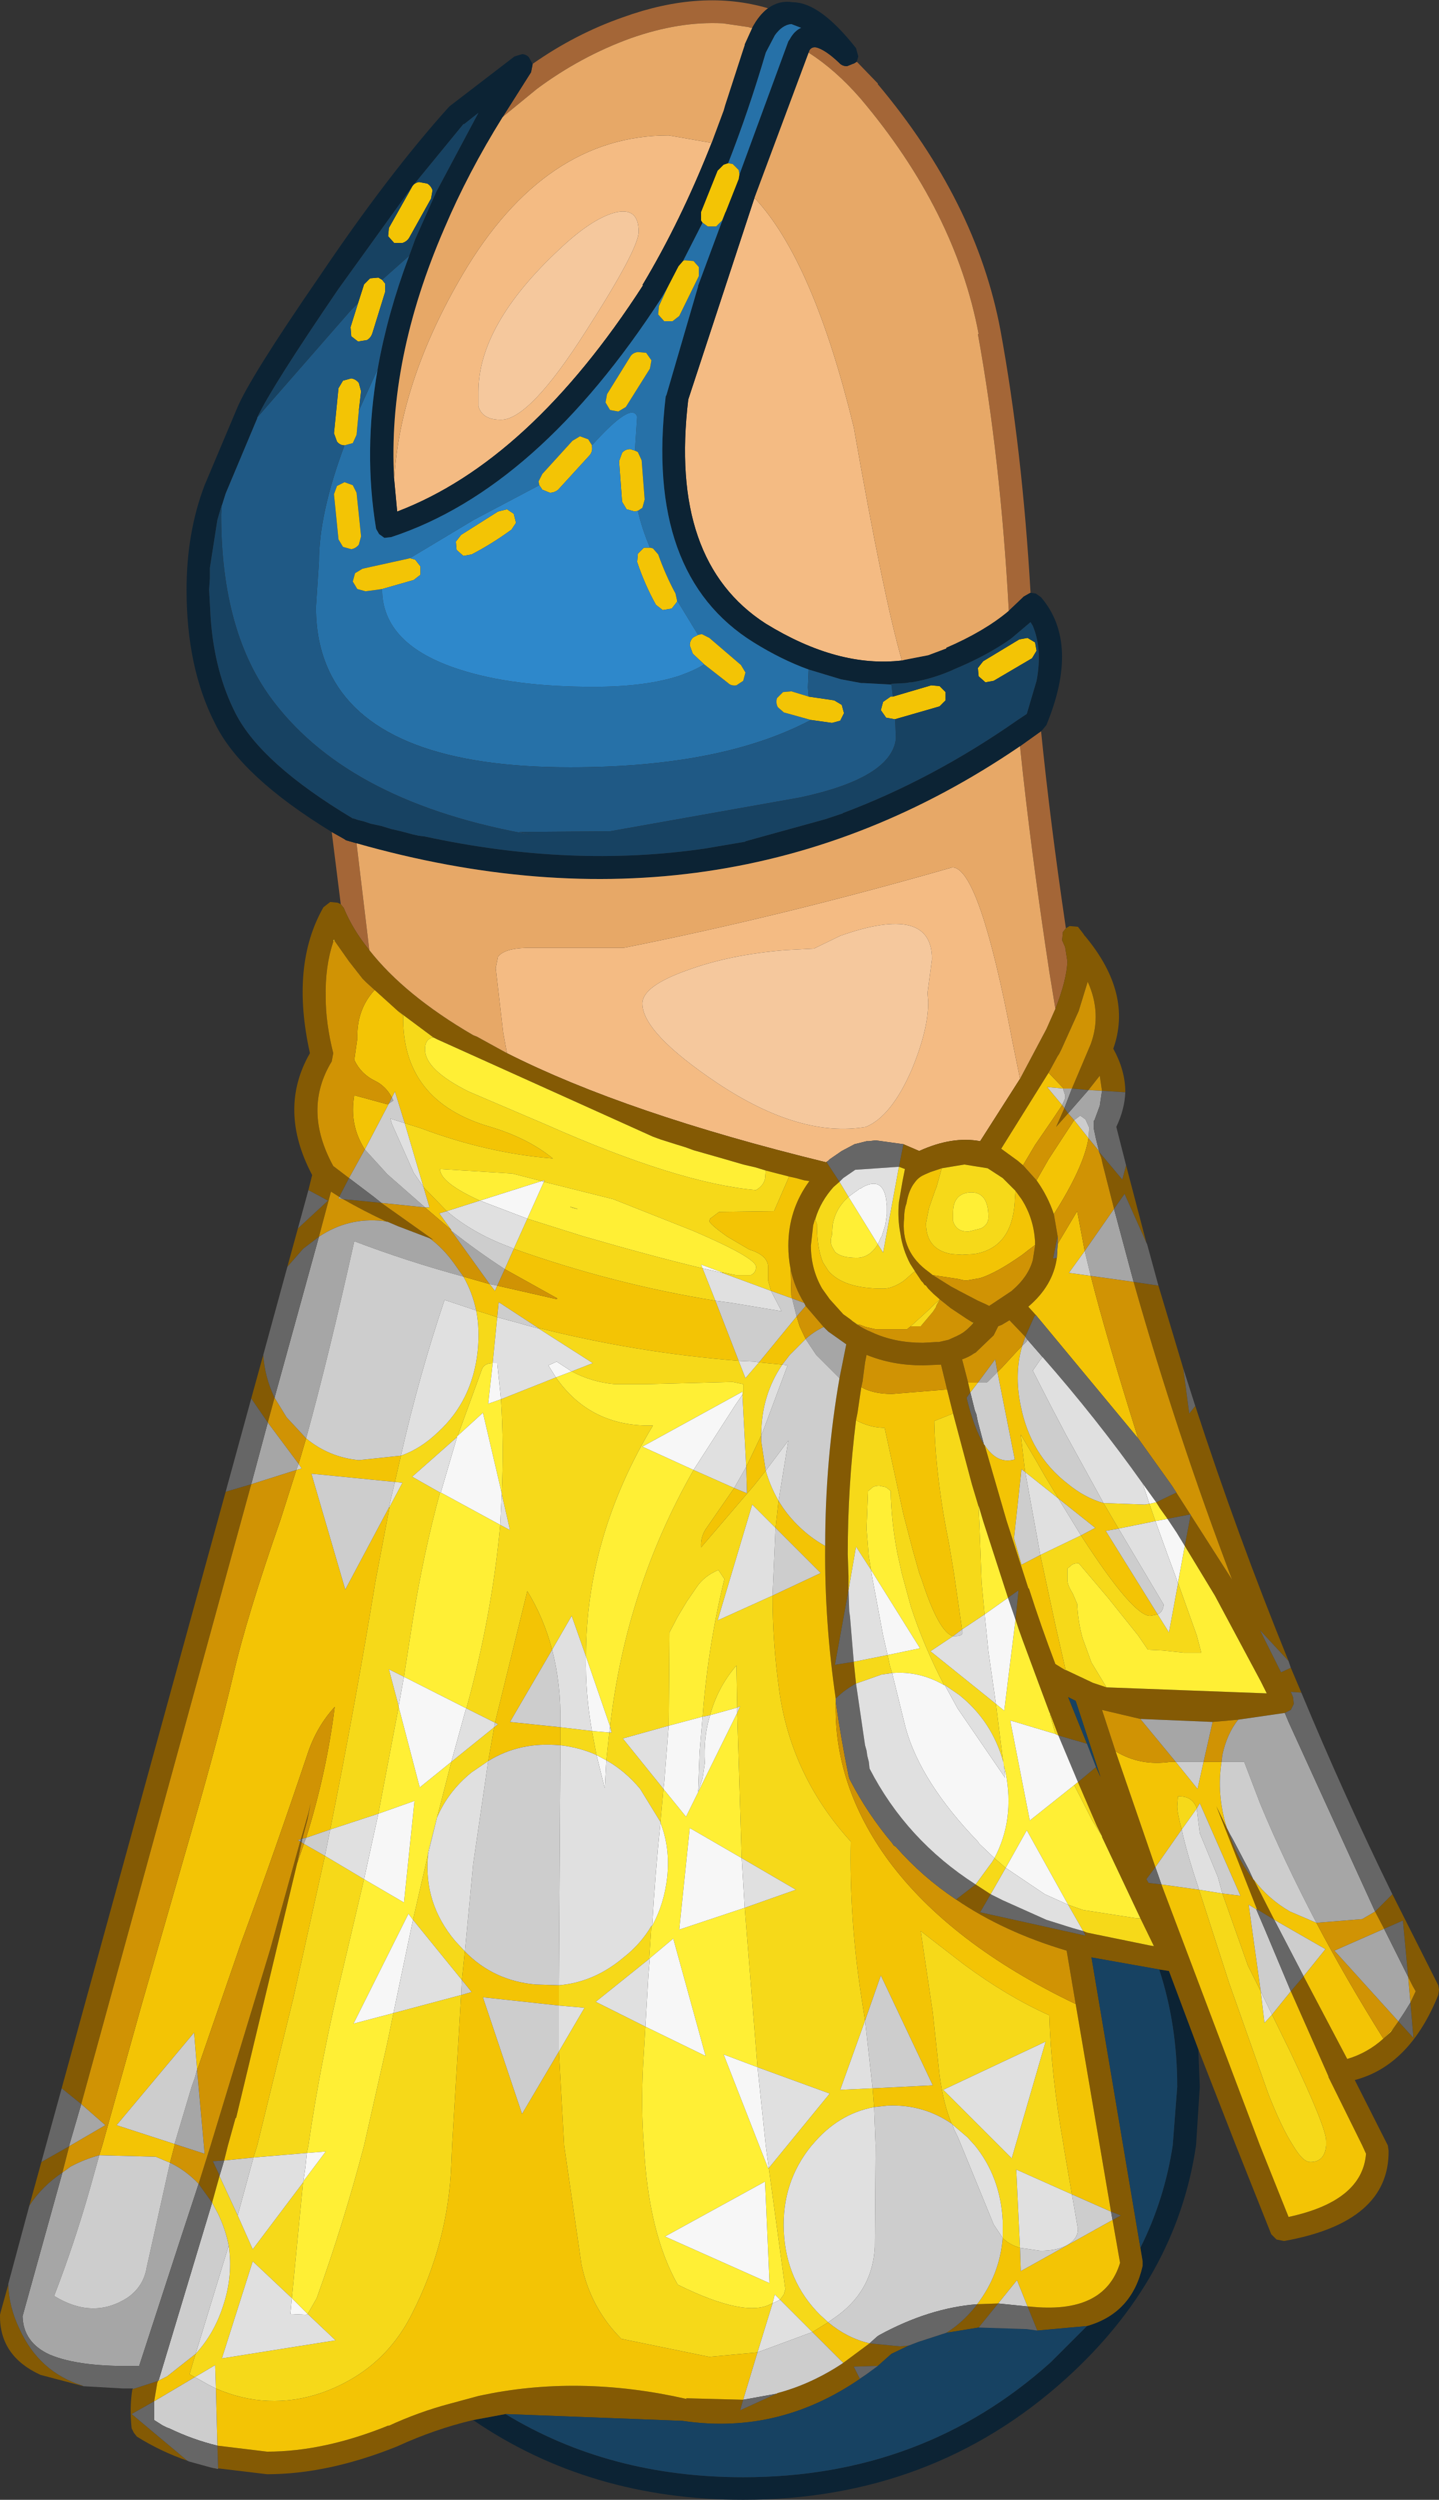 <?xml version="1.0" encoding="UTF-8" standalone="no"?>
<svg xmlns:ffdec="https://www.free-decompiler.com/flash" xmlns:xlink="http://www.w3.org/1999/xlink" ffdec:objectType="shape" height="166.15px" width="95.65px" xmlns="http://www.w3.org/2000/svg">
  <rect width="100%" height="100%" fill="#333333" stroke="none"/>
  <g transform="matrix(1.0, 0.0, 0.0, 1.0, 42.7, 124.4)">
    <path d="M4.6 -114.9 Q2.55 -109.7 0.0 -105.45 L0.05 -105.45 Q-7.5 -93.75 -16.3 -90.4 L-16.5 -92.55 Q-16.1 -99.1 -11.95 -106.15 -6.5 -115.4 1.75 -115.4 L4.6 -114.9 M17.25 -80.5 Q13.0 -80.0 8.2 -82.95 1.75 -87.1 3.05 -97.85 L7.45 -111.25 Q11.35 -107.1 14.05 -96.0 16.05 -84.6 17.25 -80.5 M19.0 -57.8 L18.95 -58.4 19.25 -60.65 Q19.25 -64.35 13.15 -62.2 L11.4 -61.35 9.5 -61.25 Q5.8 -60.95 2.95 -59.9 0.0 -58.85 0.0 -57.7 0.0 -55.75 5.0 -52.4 10.5 -48.75 14.85 -49.5 16.55 -50.2 17.9 -53.3 19.0 -55.95 19.0 -57.8 M25.1 -52.7 L22.45 -48.55 Q20.6 -48.9 18.4 -47.9 L17.35 -48.35 15.55 -48.6 15.45 -48.6 15.05 -48.55 14.9 -48.55 14.1 -48.35 13.25 -47.9 12.45 -47.35 12.35 -47.25 12.2 -47.15 Q-1.1 -50.4 -9.0 -54.4 L-9.25 -55.75 -9.75 -60.05 -9.6 -60.8 Q-9.2 -61.35 -7.75 -61.4 L-1.25 -61.4 Q9.3 -63.5 20.6 -66.75 22.4 -66.75 24.6 -55.15 L25.1 -52.7 M-0.25 -109.0 Q-0.25 -110.7 -1.9 -110.25 -3.45 -109.8 -5.55 -107.8 -10.9 -102.8 -10.9 -98.35 L-10.9 -97.4 Q-10.65 -96.5 -9.4 -96.5 -7.5 -96.5 -3.75 -102.4 -0.25 -107.85 -0.25 -109.0" fill="#f4bb83" fill-rule="evenodd" stroke="none"/>
    <path d="M8.35 -123.85 Q7.75 -123.4 7.3 -122.55 L7.2 -122.55 7.05 -122.6 5.35 -122.85 Q2.45 -123.0 -0.8 -121.85 -4.1 -120.65 -7.0 -118.5 L-9.2 -116.7 -9.3 -116.6 -7.4 -119.6 -7.3 -120.1 -7.3 -120.15 Q-4.45 -122.15 -1.3 -123.25 3.95 -125.15 8.35 -123.85 M-20.65 -69.1 L-19.85 -68.65 -19.7 -68.55 -19.0 -68.35 -18.15 -61.25 Q-19.25 -62.6 -19.85 -64.05 L-20.05 -64.3 -20.65 -69.1 M25.1 -74.8 L26.5 -75.8 Q27.1 -69.8 28.15 -62.7 L27.95 -62.45 27.9 -61.9 28.1 -61.45 28.25 -60.5 Q28.2 -59.25 27.45 -57.35 L27.05 -59.8 Q25.8 -68.0 25.1 -74.8 M25.8 -85.0 L25.7 -84.95 25.35 -84.75 24.35 -83.8 24.35 -83.9 Q23.8 -93.95 22.3 -102.2 L22.35 -102.2 Q20.8 -110.4 14.5 -117.85 12.85 -119.75 11.05 -120.9 L11.1 -121.05 Q11.25 -121.3 11.55 -121.25 12.15 -121.1 13.05 -120.25 L13.1 -120.2 Q13.3 -120.0 13.6 -120.0 L14.1 -120.2 14.25 -120.3 15.65 -118.85 15.65 -118.8 Q22.2 -111.0 23.8 -102.45 25.25 -94.55 25.8 -85.0" fill="#a46637" fill-rule="evenodd" stroke="none"/>
    <path d="M8.35 -123.85 Q9.1 -124.4 10.0 -124.25 11.8 -124.25 14.2 -121.2 L14.35 -120.65 14.25 -120.3 14.1 -120.2 13.6 -120.0 Q13.3 -120.0 13.1 -120.2 L13.05 -120.25 Q12.15 -121.1 11.55 -121.25 11.25 -121.3 11.1 -121.05 L11.05 -120.9 7.45 -111.25 3.05 -97.85 Q1.75 -87.1 8.2 -82.95 13.0 -80.0 17.25 -80.5 L17.45 -80.55 19.0 -80.85 20.2 -81.3 20.2 -81.35 Q22.75 -82.45 24.35 -83.8 L25.35 -84.75 25.7 -84.95 25.8 -85.0 26.15 -84.95 26.5 -84.7 Q29.1 -81.65 26.85 -76.2 L26.6 -75.9 26.5 -75.8 25.1 -74.8 Q5.45 -61.4 -19.0 -68.35 L-19.7 -68.55 -19.85 -68.65 -20.65 -69.1 Q-26.7 -72.8 -28.4 -76.3 -30.3 -80.0 -30.3 -85.2 -30.3 -89.0 -29.1 -92.15 L-26.95 -97.25 Q-26.1 -99.3 -21.45 -106.05 -16.9 -112.8 -12.9 -117.25 L-12.8 -117.35 -8.5 -120.65 -8.0 -120.8 Q-7.75 -120.8 -7.55 -120.6 L-7.3 -120.15 -7.3 -120.1 -7.4 -119.6 -9.3 -116.6 Q-11.6 -112.9 -13.15 -109.25 -16.95 -100.5 -16.5 -92.55 L-16.3 -90.4 Q-7.5 -93.75 0.05 -105.45 L0.0 -105.45 Q2.55 -109.7 4.6 -114.9 L5.4 -117.05 5.5 -117.4 6.7 -121.1 6.8 -121.4 6.8 -121.45 7.3 -122.55 Q7.75 -123.4 8.35 -123.85 M6.45 -112.8 L9.7 -121.65 9.8 -121.8 Q10.1 -122.35 10.55 -122.55 L9.9 -122.8 Q9.3 -122.75 8.8 -122.05 L8.25 -121.0 8.2 -120.9 Q7.05 -117.0 5.7 -113.55 L5.4 -113.45 5.0 -113.05 3.9 -110.3 3.9 -109.75 4.0 -109.6 2.7 -107.05 2.4 -106.7 1.65 -105.25 1.3 -104.65 Q-6.95 -91.9 -16.7 -88.7 L-17.15 -88.65 -17.5 -88.9 -17.7 -89.25 Q-18.55 -94.4 -17.6 -99.85 -16.95 -103.55 -15.5 -107.4 L-15.1 -108.5 -13.7 -111.65 -10.9 -116.9 -11.85 -116.15 -11.9 -116.15 -15.3 -112.0 -20.2 -105.2 Q-24.7 -98.6 -25.6 -96.65 L-25.6 -96.6 -27.7 -91.6 -28.25 -89.85 -28.75 -86.65 -28.75 -85.95 -28.8 -85.2 -28.7 -83.35 Q-28.45 -79.75 -27.05 -77.0 -25.35 -73.65 -19.25 -70.0 L-19.2 -70.0 -18.9 -69.9 -18.5 -69.8 -18.05 -69.65 -17.35 -69.5 -16.7 -69.3 -16.05 -69.15 -15.3 -68.95 -14.85 -68.85 -14.45 -68.8 Q-4.75 -66.7 4.15 -68.0 L6.8 -68.45 6.9 -68.5 12.15 -69.95 13.35 -70.35 13.3 -70.35 Q19.3 -72.6 24.95 -76.55 L25.55 -76.95 26.2 -79.15 Q26.6 -81.25 25.95 -82.8 L25.8 -83.05 24.5 -81.95 Q22.95 -80.85 20.8 -79.95 19.4 -79.3 17.9 -79.05 L17.8 -79.05 17.5 -79.0 16.55 -78.95 16.55 -78.9 14.7 -79.0 14.55 -79.0 13.2 -79.25 11.05 -79.9 Q9.25 -80.55 7.4 -81.7 0.15 -86.2 1.55 -98.05 L1.6 -98.15 3.7 -105.35 3.7 -105.4 5.5 -110.25 5.55 -110.35 6.4 -112.5 6.45 -112.8 M29.55 30.2 Q32.55 29.35 33.25 26.2 L33.25 25.9 33.1 25.0 Q34.7 21.8 35.25 18.2 L35.55 14.3 Q35.55 10.15 34.35 6.5 L35.0 6.6 36.95 11.8 37.05 14.3 36.8 18.2 Q35.5 27.05 28.15 33.7 19.25 41.75 6.7 41.75 -3.5 41.75 -11.25 36.45 L-9.1 36.05 Q-2.2 40.25 6.7 40.25 18.65 40.25 27.15 32.6 L29.55 30.2" fill="#0c2334" fill-rule="evenodd" stroke="none"/>
    <path d="M5.7 -113.55 Q7.05 -117.0 8.2 -120.9 L8.25 -121.0 8.8 -122.05 Q9.3 -122.75 9.9 -122.8 L10.55 -122.55 Q10.1 -122.35 9.8 -121.8 L9.7 -121.65 6.45 -112.8 6.4 -113.1 6.0 -113.5 5.7 -113.55 M5.5 -110.25 L3.7 -105.4 3.7 -105.35 1.6 -98.15 1.55 -98.05 Q0.15 -86.2 7.4 -81.7 9.25 -80.55 11.05 -79.9 L11.0 -78.7 11.05 -78.1 9.9 -78.45 9.35 -78.4 8.95 -78.0 Q8.85 -77.7 9.0 -77.4 L9.4 -77.05 11.2 -76.55 Q5.25 -73.4 -4.8 -73.4 -17.45 -73.4 -20.65 -79.45 -21.7 -81.45 -21.7 -84.05 L-21.5 -87.05 Q-21.5 -90.25 -19.8 -94.8 L-19.25 -94.95 -19.0 -95.5 -18.85 -97.1 -17.6 -99.85 Q-18.55 -94.4 -17.7 -89.25 L-17.5 -88.9 -17.15 -88.65 -16.7 -88.7 Q-6.95 -91.9 1.3 -104.65 L1.65 -105.25 1.1 -104.05 1.05 -103.5 1.45 -103.05 2.0 -103.05 2.45 -103.4 3.75 -106.05 3.75 -106.65 3.4 -107.05 2.8 -107.1 2.7 -107.05 4.0 -109.6 4.35 -109.35 4.9 -109.35 5.3 -109.75 5.5 -110.25 M-1.1 -97.35 L0.5 -99.9 0.6 -100.45 0.25 -100.95 -0.3 -101.0 Q-0.65 -100.95 -0.8 -100.7 L-2.35 -98.2 -2.45 -97.65 -2.15 -97.15 -1.6 -97.05 -1.1 -97.35 M2.3 -84.5 L2.2 -84.95 Q1.55 -86.15 1.05 -87.55 L0.7 -87.95 0.5 -88.0 Q-0.05 -89.3 -0.3 -90.45 L0.0 -90.65 0.15 -91.2 -0.05 -93.8 -0.3 -94.35 -0.5 -94.45 -0.35 -96.7 Q-0.7 -97.75 -3.35 -94.8 L-3.6 -95.2 -4.15 -95.4 -4.65 -95.1 -6.65 -92.9 -6.9 -92.4 -6.85 -92.15 -11.2 -89.85 -15.45 -87.3 -15.65 -87.25 -18.6 -86.6 -19.1 -86.3 -19.25 -85.75 -18.95 -85.25 -18.4 -85.1 -17.3 -85.25 Q-17.3 -81.55 -12.15 -79.9 -8.6 -78.75 -3.25 -78.75 0.25 -78.75 2.5 -79.5 3.6 -79.9 4.1 -80.25 L5.7 -79.0 Q5.9 -78.8 6.25 -78.85 L6.7 -79.15 6.85 -79.7 6.55 -80.2 4.45 -82.0 3.95 -82.25 3.7 -82.2 2.3 -84.5 M-20.5 -91.55 L-20.2 -88.55 -19.9 -88.05 -19.35 -87.9 Q-19.05 -87.95 -18.85 -88.2 L-18.7 -88.75 -19.0 -91.65 -19.25 -92.15 -19.8 -92.35 -20.3 -92.1 -20.5 -91.55" fill="#2671a8" fill-rule="evenodd" stroke="none"/>
    <path d="M28.15 -62.7 L28.4 -62.85 28.95 -62.8 29.3 -62.35 29.4 -62.2 29.45 -62.15 Q32.6 -58.35 31.3 -54.7 32.1 -53.25 32.1 -51.8 L30.55 -51.9 30.4 -52.9 29.65 -51.95 28.55 -52.05 29.8 -55.0 Q30.55 -57.05 29.6 -59.15 L29.0 -57.2 27.85 -54.65 27.7 -54.35 27.6 -54.2 27.0 -53.1 23.85 -48.05 24.95 -47.25 25.3 -46.95 26.2 -45.95 Q26.95 -44.9 27.35 -43.7 L27.6 -42.25 27.3 -40.75 27.55 -40.8 Q27.3 -38.95 25.65 -37.55 L26.15 -37.0 26.05 -36.9 25.45 -35.55 24.4 -36.65 24.15 -36.5 23.9 -36.35 23.65 -36.25 23.35 -35.65 22.15 -34.5 22.05 -34.45 Q21.7 -34.2 21.25 -34.05 L21.55 -32.9 21.65 -32.5 21.8 -31.85 21.55 -31.5 Q22.05 -29.45 22.7 -28.4 L22.75 -28.35 24.2 -23.35 25.65 -18.85 25.7 -18.8 Q26.5 -16.3 27.45 -13.8 L28.1 -13.4 28.15 -13.4 29.95 -12.55 30.85 -12.25 41.5 -11.85 41.1 -12.65 38.05 -18.35 36.05 -21.65 36.45 -23.75 34.9 -23.45 34.4 -24.15 34.15 -24.55 35.5 -25.2 35.2 -25.65 39.2 -19.4 Q35.5 -29.15 32.65 -39.2 L34.3 -38.95 35.95 -33.45 36.35 -30.45 36.75 -30.95 Q39.55 -22.35 42.95 -14.0 L41.05 -16.05 42.45 -13.25 43.1 -13.55 43.8 -11.9 43.1 -11.95 43.25 -11.6 43.3 -11.15 43.1 -10.75 42.7 -10.55 39.6 -10.1 37.9 -9.95 33.1 -10.15 30.55 -10.75 30.6 -10.6 31.45 -8.0 34.1 -0.3 33.5 0.5 33.65 0.75 34.5 0.85 41.05 18.2 42.95 22.95 Q47.85 21.9 48.1 18.75 L47.85 18.2 45.6 13.65 45.6 13.6 43.1 7.95 43.95 6.95 46.85 12.45 Q48.2 12.05 49.25 11.1 L49.75 10.65 50.25 9.95 51.25 11.05 51.05 8.7 51.4 7.95 51.2 7.6 50.9 7.0 50.55 3.25 49.3 3.8 48.7 2.65 49.85 1.5 52.9 7.55 52.95 7.85 52.9 8.2 Q51.0 12.9 47.35 13.85 L49.55 18.2 49.6 18.55 Q49.65 23.3 42.65 24.55 L42.15 24.45 41.8 24.1 39.45 18.2 36.95 11.8 35.0 6.6 34.35 6.5 29.85 5.7 33.1 25.0 33.25 25.9 33.25 26.2 Q32.55 29.35 29.55 30.2 L26.25 30.5 25.6 28.9 25.7 28.9 Q30.7 29.45 31.75 26.0 L31.25 23.15 31.8 22.85 31.15 22.6 28.8 8.8 28.2 5.25 Q24.0 4.0 20.85 1.85 L22.15 0.85 23.15 1.5 22.45 2.7 29.45 4.25 29.3 3.95 29.55 4.05 33.7 4.9 34.0 4.95 33.1 3.1 30.55 -2.3 30.55 -2.35 30.2 -3.05 28.95 -5.95 30.15 -6.95 30.45 -6.3 28.8 -11.35 28.3 -11.6 29.55 -8.5 27.65 -9.05 27.1 -10.5 27.05 -10.6 26.25 -12.75 25.25 -15.45 25.0 -16.15 24.8 -16.75 25.0 -18.7 24.3 -18.2 22.65 -23.3 22.4 -24.15 22.35 -24.3 22.35 -24.25 21.9 -25.75 20.65 -30.45 20.25 -32.05 19.85 -33.7 18.65 -33.65 Q16.6 -33.65 14.9 -34.35 L14.8 -33.85 14.65 -32.7 14.65 -32.65 14.55 -32.2 14.3 -30.5 14.2 -30.0 Q13.65 -25.6 13.65 -21.1 L13.7 -19.65 13.7 -18.7 12.8 -13.75 14.05 -13.95 14.2 -12.5 Q13.45 -12.1 12.85 -11.5 12.1 -16.65 12.15 -21.65 12.15 -27.35 13.1 -32.8 L13.55 -35.05 12.35 -35.9 12.05 -36.2 10.85 -37.6 10.75 -37.8 Q10.1 -38.85 9.85 -40.05 9.7 -40.8 9.7 -41.6 9.7 -44.0 11.1 -45.9 L10.75 -45.95 10.2 -46.1 9.75 -46.2 8.2 -46.6 7.55 -46.8 6.7 -47.0 5.5 -47.35 4.8 -47.55 4.1 -47.75 3.4 -47.95 2.85 -48.15 2.2 -48.35 1.25 -48.65 0.7 -48.85 -13.6 -55.3 -13.9 -55.45 -16.25 -57.2 -17.8 -58.6 -18.35 -59.1 -18.6 -59.35 -19.5 -60.5 -20.45 -61.85 -20.5 -61.95 -20.55 -61.9 -20.55 -61.8 Q-21.1 -60.15 -21.05 -58.1 -21.05 -56.4 -20.55 -54.4 L-20.65 -53.85 Q-22.6 -50.65 -20.55 -46.9 L-19.5 -46.1 -20.15 -44.85 -20.7 -45.2 -21.5 -42.2 -22.55 -41.4 -23.6 -40.2 -22.9 -42.75 -20.9 -44.6 -22.2 -45.3 -21.95 -46.3 Q-24.25 -50.65 -22.1 -54.4 -23.4 -60.25 -21.2 -64.1 L-20.75 -64.45 -20.25 -64.4 -20.05 -64.3 -19.85 -64.05 Q-19.25 -62.6 -18.15 -61.25 -15.8 -58.25 -11.25 -55.6 L-11.0 -55.5 -9.0 -54.4 Q-1.1 -50.4 12.2 -47.15 L12.35 -47.25 12.25 -47.15 13.1 -45.85 12.7 -45.5 Q11.85 -44.55 11.5 -43.4 L11.45 -43.3 11.35 -42.95 11.2 -41.6 Q11.2 -40.05 11.95 -38.75 L12.45 -38.05 13.35 -37.05 13.7 -36.8 13.9 -36.65 13.95 -36.6 14.3 -36.35 Q14.75 -36.05 15.25 -35.85 16.75 -35.15 18.65 -35.15 L19.5 -35.2 19.7 -35.2 20.35 -35.35 20.9 -35.6 Q21.35 -35.8 21.7 -36.15 L21.9 -36.35 22.0 -36.5 21.95 -36.5 21.55 -36.75 20.5 -37.45 19.75 -38.05 19.35 -38.4 19.0 -38.75 18.85 -38.95 18.75 -39.0 18.65 -39.15 18.55 -39.25 18.35 -39.55 18.25 -39.7 17.8 -40.4 Q17.3 -41.35 17.15 -42.4 16.95 -43.4 17.05 -44.5 L17.3 -45.95 17.45 -46.7 17.05 -46.85 17.35 -48.35 18.4 -47.9 Q20.6 -48.9 22.45 -48.55 L25.1 -52.7 26.85 -56.0 27.45 -57.35 Q28.2 -59.25 28.25 -60.5 L28.1 -61.45 27.9 -61.9 27.95 -62.45 28.15 -62.7 M32.15 -46.95 L33.5 -41.8 32.05 -45.05 31.35 -44.05 30.6 -47.0 30.5 -47.45 30.35 -47.85 31.9 -46.0 32.15 -46.95 M28.05 -50.75 L28.3 -50.4 27.5 -49.5 28.05 -50.75 M24.8 -45.25 L24.5 -45.55 23.95 -46.1 22.95 -46.75 21.4 -47.0 19.9 -46.75 19.15 -46.5 18.8 -46.35 18.7 -46.3 Q18.35 -46.15 18.1 -45.8 17.7 -45.3 17.55 -44.4 17.4 -44.0 17.4 -43.45 17.15 -41.2 19.05 -39.85 L19.3 -39.65 20.5 -38.9 21.15 -38.55 22.3 -37.95 22.85 -37.7 23.05 -37.6 23.35 -37.8 24.55 -38.6 24.6 -38.65 Q25.65 -39.55 25.95 -40.65 L26.1 -41.6 26.1 -41.65 26.1 -41.9 Q26.0 -43.45 25.2 -44.7 L24.8 -45.25 M22.25 28.75 L23.65 28.7 22.35 30.3 20.2 30.65 Q21.25 30.0 22.1 28.95 L22.25 28.75 M13.35 32.65 L15.1 31.35 17.1 31.55 17.7 31.5 16.55 32.05 15.65 32.85 14.05 32.9 14.45 33.7 14.9 33.4 Q9.25 37.5 2.65 36.5 L2.6 36.5 -9.1 36.05 -11.25 36.45 Q-13.8 37.05 -16.3 38.2 -20.9 40.05 -24.95 40.05 L-28.7 39.6 -28.2 39.7 -28.25 38.15 -24.95 38.55 Q-21.15 38.55 -16.85 36.8 L-16.9 36.85 Q-14.85 35.9 -12.75 35.35 L-10.9 34.85 Q-4.3 33.4 2.95 35.05 L2.9 35.0 6.7 35.1 6.5 35.8 8.9 34.7 9.0 34.65 Q11.25 34.05 13.35 32.65 M40.6 0.5 L40.65 0.55 42.0 3.2 40.85 2.5 38.15 -4.35 38.85 -2.9 39.25 -1.85 Q39.8 -0.5 40.6 0.5 M-19.9 -44.7 L-17.35 -44.45 -13.9 -42.0 -14.15 -42.1 -16.25 -42.9 -16.95 -43.2 -17.0 -43.2 Q-18.5 -43.9 -19.9 -44.7 M-25.2 -34.35 Q-25.1 -32.85 -24.45 -31.5 L-24.9 -29.85 -26.0 -31.45 -25.2 -34.35 M-27.7 -25.25 L-26.0 -25.75 -37.3 15.45 -38.6 14.4 -27.7 -25.25 M-22.7 -2.15 L-22.2 -3.9 -22.05 -4.55 -22.25 -3.5 -22.6 -2.2 -22.7 -2.15 M-22.75 -2.0 L-22.65 -1.95 -22.95 -0.55 -27.0 16.35 -27.05 16.4 -27.55 18.2 -27.8 19.2 -28.55 19.25 -28.1 20.2 -28.6 22.0 -29.5 20.75 -28.7 18.2 -24.75 5.2 -22.75 -2.0 M-32.45 35.2 L-33.95 36.05 -30.25 39.15 Q-32.0 38.55 -33.6 37.55 L-33.8 37.3 -33.95 37.0 Q-34.1 35.6 -33.9 34.4 L-32.2 33.85 -32.25 34.0 -32.45 35.2 M-38.1 18.25 L-38.55 20.0 Q-39.9 20.9 -40.75 22.2 L-39.95 19.3 -38.1 18.25 M-37.15 34.2 L-40.0 33.45 Q-42.75 32.2 -42.7 29.45 L-42.65 29.25 -42.15 27.45 Q-42.1 28.95 -41.4 30.4 -40.1 33.25 -37.25 34.15 L-37.15 34.2" fill="#845a04" fill-rule="evenodd" stroke="none"/>
    <path d="M-20.55 -61.9 L-20.5 -61.95 -20.45 -61.85 -20.55 -61.9 M-4.75 -44.15 L-4.8 -44.2 -4.3 -44.05 -4.4 -44.05 -4.75 -44.15" fill="#f8e829" fill-rule="evenodd" stroke="none"/>
    <path d="M6.45 -112.8 L6.4 -112.5 5.55 -110.35 5.5 -110.25 5.3 -109.75 4.9 -109.35 4.35 -109.35 4.0 -109.6 3.9 -109.75 3.9 -110.3 5.0 -113.05 5.4 -113.45 5.7 -113.55 6.0 -113.5 6.4 -113.1 6.45 -112.8 M1.65 -105.25 L2.4 -106.7 2.7 -107.05 2.8 -107.1 3.4 -107.05 3.75 -106.65 3.75 -106.05 2.45 -103.4 2.0 -103.05 1.45 -103.05 1.05 -103.5 1.1 -104.05 1.65 -105.25 M-1.1 -97.35 L-1.6 -97.05 -2.15 -97.15 -2.45 -97.65 -2.35 -98.2 -0.8 -100.7 Q-0.65 -100.95 -0.3 -101.0 L0.25 -100.95 0.6 -100.45 0.5 -99.9 -1.1 -97.35 M23.35 -79.15 L22.8 -79.05 22.35 -79.45 22.3 -80.0 22.65 -80.45 25.05 -81.9 25.6 -82.0 26.1 -81.7 26.2 -81.15 25.9 -80.65 23.35 -79.15 M2.3 -84.5 L2.3 -84.4 1.95 -83.95 1.35 -83.85 0.9 -84.2 Q0.15 -85.55 -0.35 -87.05 L-0.3 -87.6 0.1 -88.0 0.5 -88.0 0.7 -87.95 1.05 -87.55 Q1.55 -86.15 2.2 -84.95 L2.3 -84.5 M-0.3 -90.45 L-0.5 -90.4 -1.05 -90.55 -1.35 -91.05 -1.55 -93.75 -1.35 -94.3 Q-1.15 -94.55 -0.8 -94.55 L-0.5 -94.45 -0.3 -94.35 -0.05 -93.8 0.15 -91.2 0.0 -90.65 -0.3 -90.45 M-3.35 -94.8 L-3.35 -94.7 Q-3.3 -94.4 -3.5 -94.15 L-5.6 -91.85 Q-5.85 -91.65 -6.15 -91.65 L-6.65 -91.85 -6.85 -92.15 -6.9 -92.4 -6.65 -92.9 -4.65 -95.1 -4.15 -95.4 -3.6 -95.2 -3.35 -94.8 M-15.45 -87.3 L-15.1 -87.2 -14.75 -86.75 -14.75 -86.2 -15.2 -85.85 -17.3 -85.25 -18.4 -85.1 -18.95 -85.25 -19.25 -85.75 -19.1 -86.3 -18.6 -86.6 -15.65 -87.25 -15.45 -87.3 M4.1 -80.25 L3.35 -80.95 3.15 -81.5 Q3.15 -81.85 3.4 -82.05 L3.7 -82.2 3.95 -82.25 4.45 -82.0 6.55 -80.2 6.85 -79.7 6.7 -79.15 6.25 -78.85 Q5.9 -78.8 5.7 -79.0 L4.1 -80.25 M11.2 -76.55 L9.4 -77.05 9.0 -77.4 Q8.85 -77.7 8.95 -78.0 L9.35 -78.4 9.9 -78.45 11.05 -78.1 12.75 -77.85 13.25 -77.55 13.4 -77.0 13.15 -76.5 12.6 -76.35 11.2 -76.55 M16.65 -78.1 L19.2 -78.85 19.75 -78.8 20.15 -78.4 20.15 -77.85 19.75 -77.45 16.8 -76.6 16.75 -76.6 16.2 -76.7 15.85 -77.2 16.0 -77.75 16.5 -78.1 16.65 -78.1 M18.25 -39.7 L18.35 -39.55 18.55 -39.25 18.65 -39.15 18.75 -39.0 18.85 -38.95 19.0 -38.75 19.35 -38.4 19.75 -38.05 19.75 -38.0 19.4 -37.7 19.1 -37.4 17.95 -36.35 17.65 -36.1 17.6 -36.05 15.5 -36.05 14.85 -36.2 14.45 -36.35 14.4 -36.35 14.25 -36.4 13.95 -36.6 13.9 -36.65 13.7 -36.8 13.35 -37.05 12.45 -38.05 11.95 -38.75 Q11.2 -40.05 11.2 -41.6 L11.35 -42.95 11.45 -43.3 11.5 -43.4 11.5 -43.3 11.6 -43.05 Q11.6 -41.45 12.0 -40.5 L12.35 -39.95 Q13.35 -38.75 16.0 -38.75 16.6 -38.75 17.35 -39.25 L18.1 -39.9 18.25 -39.7 M-17.8 -58.6 L-16.25 -57.2 -15.9 -56.9 Q-16.0 -51.2 -10.1 -49.5 -7.6 -48.75 -5.95 -47.4 -10.3 -47.75 -14.7 -49.4 L-15.8 -49.75 -16.45 -51.85 -16.65 -51.45 Q-17.05 -52.2 -17.75 -52.55 -18.7 -53.0 -19.15 -53.95 L-18.95 -55.35 Q-19.0 -57.3 -17.8 -58.6 M9.75 -46.2 L10.2 -46.1 10.75 -45.95 11.1 -45.9 Q9.7 -44.0 9.7 -41.6 9.7 -40.8 9.85 -40.05 L9.9 -38.3 9.95 -38.1 8.55 -38.6 8.35 -39.3 8.35 -40.3 Q8.25 -41.0 7.1 -41.35 L5.65 -42.2 Q4.45 -43.05 4.45 -43.25 L4.5 -43.4 5.1 -43.85 8.75 -43.9 9.75 -46.2 M12.15 -21.65 Q12.1 -16.65 12.85 -11.5 L12.85 -11.3 Q12.7 -5.75 16.35 -0.75 20.45 4.8 28.8 8.8 L31.15 22.6 28.55 21.45 28.0 18.25 28.0 18.2 Q27.15 13.45 27.05 9.55 24.25 8.3 21.35 6.15 L18.5 3.95 18.7 5.3 19.3 9.35 19.75 13.5 Q20.0 15.4 20.55 16.75 18.65 15.45 16.3 15.55 L15.4 15.65 15.3 14.4 19.3 14.2 15.85 6.9 14.8 9.9 14.55 8.3 Q13.75 3.1 13.85 -2.0 9.9 -6.35 9.1 -12.0 8.65 -15.2 8.65 -18.35 L11.85 -19.85 8.85 -22.85 9.05 -24.65 Q9.55 -23.8 10.3 -23.05 11.15 -22.2 12.15 -21.65 M14.2 -30.0 L14.3 -30.5 14.55 -32.2 Q15.35 -31.75 16.6 -31.75 L20.25 -32.05 20.65 -30.45 19.4 -29.95 Q19.45 -27.25 20.0 -23.85 L20.15 -23.0 20.4 -21.7 20.7 -19.9 21.25 -16.1 20.65 -15.65 Q19.7 -15.9 18.55 -19.45 L18.4 -19.85 17.95 -21.45 17.35 -23.75 16.1 -29.5 Q15.15 -29.5 14.2 -30.0 M31.25 23.15 L31.75 26.0 Q30.7 29.45 25.7 28.9 L25.6 28.9 24.9 27.15 23.65 28.7 22.25 28.75 Q23.75 26.8 23.95 24.35 24.4 24.8 25.1 25.0 L25.15 26.55 31.25 23.15 M49.75 10.65 L49.25 11.1 Q48.2 12.05 46.85 12.45 L43.95 6.95 45.4 5.15 42.0 3.2 40.65 0.55 Q41.65 1.85 43.05 2.65 L44.8 3.4 Q46.75 7.1 49.25 11.1 L50.0 10.3 49.75 10.65 M43.1 7.95 L45.6 13.6 45.6 13.65 47.85 18.2 48.1 18.75 Q47.85 21.9 42.95 22.95 L41.05 18.2 34.5 0.85 37.0 1.2 39.0 7.4 41.6 14.75 Q42.5 17.05 43.25 18.2 43.9 19.3 44.4 19.3 45.35 19.3 45.45 18.2 L45.45 17.9 Q45.45 17.0 43.05 11.95 L41.85 9.5 43.1 7.95 M34.1 -0.3 L31.45 -8.0 Q33.1 -7.0 35.1 -7.3 L35.45 -7.3 36.9 -5.5 37.3 -7.3 38.5 -7.3 Q38.15 -5.15 38.85 -2.9 L38.15 -4.35 40.85 2.5 40.8 2.5 40.3 2.2 41.1 7.95 40.25 6.25 38.55 1.45 39.75 1.6 37.05 -4.55 36.85 -4.2 Q36.55 -5.05 35.6 -5.0 L35.55 -4.35 Q35.55 -3.9 35.85 -2.8 L34.1 -0.3 M28.1 -13.4 L27.45 -13.8 Q26.5 -16.3 25.7 -18.8 L25.65 -18.85 24.2 -23.35 22.75 -28.35 Q23.6 -27.05 24.75 -27.4 L23.6 -33.2 23.9 -33.5 25.05 -34.75 25.25 -34.95 Q24.7 -33.1 25.15 -30.95 25.8 -27.7 28.25 -25.8 29.4 -24.85 30.65 -24.5 L31.65 -22.8 30.8 -22.65 34.25 -17.1 33.75 -17.0 Q32.6 -17.0 29.15 -22.35 L30.1 -22.85 27.65 -24.8 26.75 -26.3 26.15 -27.35 25.15 -29.05 25.2 -28.6 25.4 -26.9 25.45 -26.55 25.2 -26.75 24.7 -22.15 25.2 -20.4 26.45 -21.05 27.45 -16.4 28.1 -13.55 28.1 -13.4 M21.8 -31.85 L21.65 -32.5 22.3 -32.5 21.8 -31.85 M26.15 -37.0 L25.65 -37.55 Q27.3 -38.95 27.55 -40.8 L27.6 -41.6 27.6 -41.7 27.65 -41.8 28.9 -43.9 29.4 -41.25 28.35 -39.8 29.8 -39.6 Q30.8 -35.65 32.95 -28.8 L32.7 -29.1 26.15 -37.0 M27.35 -43.7 Q26.95 -44.9 26.2 -45.95 L27.0 -47.35 28.7 -49.95 29.65 -48.75 Q29.35 -46.85 27.35 -43.7 M25.3 -46.95 L24.95 -47.25 23.85 -48.05 27.0 -53.1 28.0 -52.05 27.95 -52.05 26.9 -52.15 27.9 -50.95 27.3 -50.05 26.1 -48.3 25.3 -46.95 M24.8 -45.25 L25.2 -44.7 Q26.0 -43.45 26.1 -41.9 L26.1 -41.65 25.7 -41.35 25.25 -41.0 Q23.55 -39.8 22.45 -39.45 L21.6 -39.3 21.4 -39.3 20.95 -39.4 19.3 -39.65 19.05 -39.85 Q17.15 -41.2 17.4 -43.45 17.4 -44.0 17.55 -44.4 17.7 -45.3 18.1 -45.8 18.35 -46.15 18.7 -46.3 L18.8 -46.35 19.15 -46.5 19.9 -46.75 19.55 -45.5 19.45 -45.25 19.05 -44.1 18.85 -43.1 Q18.85 -41.35 20.55 -41.05 L21.25 -41.0 22.05 -41.05 Q24.55 -41.45 24.75 -44.5 L24.75 -44.6 24.8 -45.25 M-8.55 -41.4 Q-1.95 -39.05 4.85 -37.95 L6.4 -33.95 Q-0.45 -34.5 -6.95 -36.15 L-9.55 -37.85 -9.65 -36.85 -10.1 -37.0 -11.05 -37.3 Q-11.3 -38.5 -11.9 -39.55 L-10.15 -39.05 -9.8 -38.6 -9.65 -38.95 -5.7 -38.05 -5.65 -38.1 -9.15 -40.05 -8.55 -41.4 M7.75 -33.85 L10.25 -36.9 10.45 -36.25 10.85 -35.4 9.8 -34.35 9.3 -33.7 7.75 -33.85 M7.9 -29.0 L7.9 -28.6 8.2 -26.65 7.45 -25.7 3.9 -21.55 Q3.85 -22.3 4.3 -22.9 L6.1 -25.5 6.95 -25.15 6.9 -26.9 7.9 -29.0 M11.3 30.6 L12.35 29.95 Q13.6 31.0 15.1 31.35 L13.35 32.65 11.3 30.6 M6.7 35.1 L2.9 35.0 2.95 35.05 Q-4.3 33.4 -10.9 34.85 L-12.75 35.35 Q-14.85 35.9 -16.9 36.85 L-16.85 36.8 Q-21.15 38.55 -24.95 38.55 L-28.25 38.15 -28.35 34.35 Q-24.9 35.85 -21.35 34.65 -17.25 33.2 -15.35 29.45 -12.9 24.7 -12.7 19.4 L-12.65 18.2 -12.05 8.2 -11.35 8.0 -12.0 7.2 -11.8 5.3 Q-9.9 7.25 -7.1 7.5 L-5.55 7.55 -5.55 8.9 -10.6 8.35 -8.0 16.1 -5.55 11.95 -5.2 18.2 -4.05 26.1 Q-3.45 29.0 -1.4 31.05 L4.45 32.25 7.65 31.95 6.7 35.1 M-18.9 -104.25 L-18.5 -105.5 -18.1 -105.9 -17.55 -105.95 -17.3 -105.8 -17.1 -105.55 -17.1 -105.0 -17.95 -102.25 Q-18.05 -101.95 -18.3 -101.8 L-18.9 -101.7 -19.35 -102.05 -19.4 -102.65 -18.9 -104.25 M-15.3 -112.0 Q-15.15 -112.25 -14.85 -112.3 L-14.3 -112.2 Q-14.05 -112.05 -13.95 -111.75 L-14.05 -111.2 -15.5 -108.6 Q-15.65 -108.35 -15.95 -108.25 L-16.5 -108.25 -16.9 -108.7 -16.85 -109.25 -15.3 -112.0 M-19.8 -94.8 Q-20.1 -94.8 -20.3 -95.05 L-20.5 -95.6 -20.2 -98.6 -19.9 -99.1 -19.35 -99.25 Q-19.05 -99.2 -18.85 -98.95 L-18.7 -98.4 -18.85 -97.1 -19.0 -95.5 -19.25 -94.95 -19.8 -94.8 M-11.35 -87.55 L-11.9 -87.45 -12.35 -87.85 -12.4 -88.4 -12.05 -88.85 -9.6 -90.4 -9.0 -90.55 -8.55 -90.25 -8.4 -89.65 -8.7 -89.2 Q-10.0 -88.25 -11.35 -87.55 M-20.5 -91.55 L-20.3 -92.1 -19.8 -92.35 -19.25 -92.15 -19.0 -91.65 -18.7 -88.75 -18.85 -88.2 Q-19.05 -87.95 -19.35 -87.9 L-19.9 -88.05 -20.2 -88.55 -20.5 -91.55 M-14.55 -45.5 L-13.0 -43.9 -13.5 -43.75 -12.7 -42.65 -14.45 -44.15 -14.15 -44.15 -14.55 -45.5 M-16.85 -51.05 L-18.45 -48.0 Q-19.5 -49.65 -19.15 -51.6 L-16.95 -51.0 -16.85 -51.05 M-22.35 -28.8 Q-20.85 -27.55 -18.85 -27.35 L-16.05 -27.65 -16.45 -25.9 -22.0 -26.45 -19.75 -18.75 -16.85 -24.2 -16.8 -24.25 -17.75 -19.25 Q-19.1 -11.0 -20.75 -2.8 L-22.35 -2.25 Q-21.0 -6.55 -20.45 -10.95 -21.65 -9.65 -22.25 -7.85 -24.4 -1.45 -26.7 4.8 L-29.6 13.2 -29.6 13.15 -29.8 10.7 -34.95 16.85 -31.1 18.1 -31.1 18.2 -31.4 19.35 -32.35 18.95 -36.1 18.85 -35.9 18.2 -33.3 8.9 -29.85 -3.1 Q-28.1 -9.2 -27.2 -13.05 -26.3 -16.95 -24.05 -23.4 L-23.0 -26.7 -22.65 -26.8 -22.85 -27.1 -22.35 -28.8 M-9.8 -9.9 L-7.65 -18.65 Q-6.55 -16.85 -6.0 -14.75 L-8.8 -9.95 -5.45 -9.6 -5.45 -8.4 -5.5 -8.4 Q-8.15 -8.65 -10.25 -7.35 L-9.85 -9.6 -9.6 -9.8 -9.8 -9.9 M-22.5 -1.85 L-21.1 -1.05 -23.2 8.4 -25.6 18.2 -25.85 19.0 -27.8 19.2 -27.55 18.2 -27.05 16.4 -27.0 16.35 -22.95 -0.55 -22.5 -1.85 M-29.7 32.05 L-30.1 33.4 -29.75 33.6 -32.45 35.2 -32.25 34.0 -32.2 33.85 -31.6 33.55 -29.7 32.05" fill="#f3c405" fill-rule="evenodd" stroke="none"/>
    <path d="M19.75 -38.05 L20.5 -37.45 21.55 -36.75 21.95 -36.5 21.9 -36.35 21.7 -36.15 Q21.35 -35.8 20.9 -35.6 L20.35 -35.35 19.7 -35.2 19.5 -35.2 18.65 -35.15 Q16.75 -35.15 15.25 -35.85 14.75 -36.05 14.3 -36.35 L14.4 -36.35 14.45 -36.35 14.85 -36.2 15.5 -36.05 17.6 -36.05 17.65 -36.1 17.85 -36.25 18.15 -36.25 18.5 -36.25 19.3 -37.2 19.5 -37.5 19.55 -37.65 19.75 -38.0 19.75 -38.05 M-21.5 -42.2 L-20.7 -45.2 -20.15 -44.85 -20.2 -44.75 -19.9 -44.7 Q-18.5 -43.9 -17.0 -43.2 L-17.25 -43.25 Q-19.55 -43.5 -21.5 -42.2 M-19.5 -46.1 L-20.55 -46.9 Q-22.6 -50.65 -20.65 -53.85 L-20.55 -54.4 Q-21.05 -56.4 -21.05 -58.1 -21.1 -60.15 -20.55 -61.8 L-20.55 -61.9 -20.45 -61.85 -19.5 -60.5 -18.6 -59.35 -18.35 -59.1 -17.8 -58.6 Q-19.0 -57.3 -18.95 -55.35 L-19.15 -53.95 Q-18.7 -53.0 -17.75 -52.55 -17.05 -52.2 -16.65 -51.45 L-16.85 -51.05 -16.95 -51.0 -19.15 -51.6 Q-19.5 -49.65 -18.45 -48.0 L-19.5 -46.1 M9.85 -40.05 Q10.1 -38.85 10.75 -37.8 L9.95 -38.1 9.9 -38.3 9.85 -40.05 M10.85 -37.6 L12.05 -36.2 Q11.4 -35.9 10.85 -35.4 L10.45 -36.25 10.25 -36.9 10.85 -37.6 M14.55 -32.2 L14.65 -32.65 14.65 -32.7 14.8 -33.85 14.9 -34.35 Q16.6 -33.65 18.65 -33.65 L19.85 -33.7 20.25 -32.05 16.6 -31.75 Q15.35 -31.75 14.55 -32.2 M20.85 1.85 Q24.0 4.0 28.2 5.25 L28.8 8.8 Q20.45 4.8 16.35 -0.75 12.7 -5.75 12.85 -11.3 13.2 -8.85 13.7 -6.4 L13.75 -6.2 13.8 -6.1 13.85 -6.0 Q15.0 -3.8 16.6 -1.9 L16.7 -1.75 16.85 -1.65 Q18.6 0.35 20.85 1.85 M48.7 2.65 L49.3 3.8 46.0 5.25 50.25 9.95 49.75 10.65 50.0 10.3 49.25 11.1 Q46.75 7.1 44.8 3.4 L47.85 3.15 48.7 2.65 M50.9 7.0 L51.2 7.6 51.4 7.95 51.05 8.7 50.9 7.0 M31.45 -8.0 L30.6 -10.6 30.55 -10.75 33.1 -10.15 35.45 -7.3 35.1 -7.3 Q33.1 -7.0 31.45 -8.0 M37.9 -9.95 L39.6 -10.1 Q38.85 -9.15 38.55 -7.75 L38.5 -7.3 37.3 -7.3 37.9 -9.95 M32.65 -39.2 Q35.5 -29.15 39.2 -19.4 L35.2 -25.65 32.95 -28.8 Q30.8 -35.65 29.8 -39.6 L32.65 -39.2 M21.65 -32.5 L21.55 -32.9 21.25 -34.05 Q21.7 -34.2 22.05 -34.45 L22.15 -34.5 23.35 -35.65 23.65 -36.25 23.9 -36.35 24.15 -36.5 24.4 -36.65 25.45 -35.55 25.25 -34.95 25.05 -34.75 23.9 -33.5 23.6 -33.2 23.45 -34.05 22.3 -32.5 21.65 -32.5 M27.6 -42.25 L27.35 -43.7 Q29.35 -46.85 29.65 -48.75 L30.35 -47.9 30.35 -47.85 30.5 -47.45 30.6 -47.0 31.35 -44.05 29.4 -41.25 28.9 -43.9 27.65 -41.8 27.6 -41.7 27.6 -42.25 M26.2 -45.95 L25.3 -46.95 26.1 -48.3 27.3 -50.05 27.9 -50.95 28.05 -50.75 27.5 -49.5 28.3 -50.4 28.7 -49.95 27.0 -47.35 26.2 -45.95 M27.0 -53.1 L27.6 -54.2 27.7 -54.35 27.85 -54.65 29.0 -57.2 29.6 -59.15 Q30.55 -57.05 29.8 -55.0 L28.55 -52.05 28.0 -52.05 27.0 -53.1 M29.65 -51.95 L30.4 -52.9 30.55 -51.9 29.65 -51.95 M26.1 -41.65 L26.1 -41.6 25.95 -40.65 Q25.65 -39.55 24.6 -38.65 L24.55 -38.6 23.35 -37.8 23.05 -37.6 22.85 -37.7 22.3 -37.95 21.15 -38.55 20.5 -38.9 19.3 -39.65 20.95 -39.4 21.4 -39.3 21.6 -39.3 22.45 -39.45 Q23.55 -39.8 25.25 -41.0 L25.7 -41.35 26.1 -41.65 M-9.15 -40.05 L-5.65 -38.1 -5.7 -38.05 -9.65 -38.95 -9.15 -40.05 M-10.15 -39.05 L-11.9 -39.55 -12.5 -40.4 Q-13.25 -41.45 -14.15 -42.1 L-13.9 -42.0 -17.35 -44.45 -14.45 -44.15 -12.7 -42.65 -12.7 -42.6 -10.15 -39.05 M-24.9 -29.85 L-24.45 -31.5 -23.65 -30.2 -22.35 -28.8 -22.85 -27.1 -24.9 -29.85 M-23.0 -26.7 L-24.05 -23.4 Q-26.3 -16.95 -27.2 -13.05 -28.1 -9.2 -29.85 -3.1 L-33.3 8.9 -35.9 18.2 -36.1 18.85 Q-37.05 19.1 -38.0 19.6 L-38.55 20.0 -38.1 18.25 -35.7 16.85 -37.3 15.45 -26.0 -25.75 -23.0 -26.7 M-31.4 19.35 L-31.1 18.2 -31.1 18.1 -29.1 18.75 -29.6 13.2 -26.7 4.8 Q-24.4 -1.45 -22.25 -7.85 -21.65 -9.65 -20.45 -10.95 -21.0 -6.55 -22.35 -2.25 L-22.6 -2.2 -22.25 -3.5 -22.05 -4.55 -22.2 -3.9 -22.7 -2.15 -22.9 -2.1 -22.75 -2.0 -24.75 5.2 -28.7 18.2 -29.5 20.75 Q-30.35 19.85 -31.4 19.35 M-22.65 -1.95 L-22.5 -1.85 -22.95 -0.55 -22.65 -1.95" fill="#d09304" fill-rule="evenodd" stroke="none"/>
    <path d="M17.05 -46.85 L17.45 -46.7 17.3 -45.95 17.05 -44.5 Q16.95 -43.4 17.15 -42.4 17.3 -41.35 17.8 -40.4 L18.25 -39.7 18.1 -39.9 17.35 -39.25 Q16.6 -38.75 16.0 -38.75 13.35 -38.75 12.35 -39.95 L12.0 -40.5 Q11.6 -41.45 11.6 -43.05 L11.5 -43.3 11.5 -43.4 Q11.85 -44.55 12.7 -45.5 L13.1 -45.85 13.7 -44.85 Q12.85 -44.1 12.65 -43.0 L12.6 -42.3 Q12.45 -41.9 12.6 -41.55 L12.8 -41.2 Q13.2 -40.8 14.25 -40.8 15.1 -40.8 15.65 -41.7 L16.0 -41.15 17.05 -46.85 M21.95 -36.5 L22.0 -36.5 21.9 -36.35 21.95 -36.5 M14.3 -36.35 L13.95 -36.6 14.25 -36.4 14.4 -36.35 14.3 -36.35 M-16.25 -57.2 L-13.9 -55.45 Q-14.45 -55.35 -14.45 -54.65 -14.45 -53.3 -11.55 -51.85 L-6.4 -49.65 Q2.4 -45.75 7.55 -45.3 8.05 -45.6 8.15 -46.05 L8.2 -46.6 9.75 -46.2 8.75 -43.9 5.1 -43.85 4.5 -43.4 4.45 -43.25 Q4.45 -43.05 5.65 -42.2 L7.1 -41.35 Q8.25 -41.0 8.35 -40.3 L8.35 -39.3 8.55 -38.6 5.3 -39.8 5.25 -39.85 6.2 -39.65 7.2 -39.65 Q7.55 -39.8 7.55 -40.2 7.55 -40.8 3.35 -42.6 L-1.95 -44.7 -6.55 -45.85 -6.5 -45.95 -6.7 -45.9 -8.65 -46.4 -13.45 -46.7 Q-13.45 -45.8 -10.8 -44.6 L-13.0 -43.9 -14.55 -45.5 -15.8 -49.75 -14.7 -49.4 Q-10.3 -47.75 -5.95 -47.4 -7.6 -48.75 -10.1 -49.5 -16.0 -51.2 -15.9 -56.9 L-16.25 -57.2 M14.2 -12.5 L14.05 -13.95 16.3 -14.4 16.45 -13.7 16.6 -13.2 15.9 -13.1 14.2 -12.5 M13.7 -18.7 L13.7 -19.65 13.65 -21.1 Q13.65 -25.6 14.2 -30.0 15.15 -29.5 16.1 -29.5 L17.35 -23.75 17.95 -21.45 18.4 -19.85 18.55 -19.45 Q19.7 -15.9 20.65 -15.65 L19.15 -14.65 23.5 -11.15 24.0 -7.15 24.0 -7.25 Q23.25 -10.0 21.05 -11.75 L20.1 -12.4 20.05 -12.4 Q18.7 -15.0 17.85 -17.6 L17.25 -19.8 16.95 -21.15 Q16.55 -23.2 16.5 -25.3 L16.2 -25.55 15.75 -25.65 Q15.35 -25.65 15.2 -25.45 L15.0 -25.3 14.9 -22.8 15.05 -20.95 15.2 -20.05 14.2 -21.6 13.7 -18.7 M20.65 -30.45 L21.9 -25.75 22.35 -24.25 22.35 -24.1 22.4 -23.1 22.55 -19.2 22.75 -17.1 21.25 -16.1 20.7 -19.9 20.4 -21.7 20.15 -23.0 20.0 -23.85 Q19.45 -27.25 19.4 -29.95 L20.65 -30.45 M27.1 -10.5 L27.65 -9.05 27.45 -9.15 27.1 -10.4 27.1 -10.5 M28.95 -5.95 L30.2 -3.05 30.55 -2.35 29.9 -3.4 28.7 -5.75 28.95 -5.95 M33.1 3.1 L34.0 4.95 33.7 4.9 29.55 4.05 29.3 3.95 28.3 2.2 29.3 2.55 32.85 3.1 33.0 3.1 33.1 3.1 M23.15 1.5 L22.15 0.85 23.25 -0.65 23.4 -0.9 24.15 -0.25 23.15 1.5 M30.85 -12.25 L29.95 -12.55 28.15 -13.4 28.1 -13.4 28.1 -13.55 27.45 -16.4 26.45 -21.05 29.15 -22.35 Q32.6 -17.0 33.75 -17.0 L34.25 -17.1 35.0 -15.9 35.6 -19.15 35.6 -19.2 36.85 -15.7 37.15 -14.55 36.0 -14.55 34.6 -14.7 33.6 -14.75 32.95 -15.7 30.95 -18.2 29.0 -20.5 Q28.6 -20.5 28.45 -20.3 L28.25 -20.15 28.25 -19.4 Q28.25 -19.05 28.6 -18.5 L28.9 -17.8 Q28.95 -16.65 29.25 -15.55 L29.85 -13.9 30.85 -12.25 M23.0 -43.5 Q23.0 -45.15 21.85 -45.15 20.65 -45.1 20.65 -43.8 L20.65 -43.25 Q20.85 -42.55 21.6 -42.55 L21.7 -42.55 22.5 -42.75 Q23.0 -43.0 23.0 -43.5 M19.9 -46.75 L21.4 -47.0 22.95 -46.75 23.95 -46.1 24.5 -45.55 24.8 -45.25 24.75 -44.6 24.75 -44.5 Q24.55 -41.45 22.05 -41.05 L21.25 -41.0 20.55 -41.05 Q18.85 -41.35 18.85 -43.1 L19.05 -44.1 19.45 -45.25 19.55 -45.5 19.9 -46.75 M33.7 -24.45 L34.1 -23.3 31.65 -22.8 30.65 -24.5 33.4 -24.4 33.7 -24.45 M25.45 -26.55 L25.4 -26.9 25.2 -28.6 25.15 -29.05 26.15 -27.35 26.75 -26.3 27.65 -24.8 25.45 -26.55 M19.75 -38.0 L19.55 -37.65 19.5 -37.5 19.3 -37.2 18.5 -36.25 18.15 -36.25 17.85 -36.25 17.65 -36.1 17.95 -36.35 19.1 -37.4 19.4 -37.7 19.75 -38.0 M4.0 -40.1 L4.85 -37.95 Q-1.95 -39.05 -8.55 -41.4 L-7.65 -43.4 -4.0 -42.25 Q0.65 -40.9 4.0 -40.1 M-11.05 -37.3 L-10.1 -37.0 -9.65 -36.85 -9.95 -33.8 Q-10.55 -33.8 -10.7 -33.3 L-12.3 -28.9 -15.3 -26.25 -13.45 -25.2 Q-14.55 -21.15 -15.25 -16.8 L-15.85 -12.95 -16.85 -13.45 -16.2 -11.0 -16.2 -10.95 -17.55 -3.85 -20.75 -2.8 Q-19.1 -11.0 -17.75 -19.25 L-16.8 -24.25 -15.95 -25.85 -16.45 -25.9 -16.05 -27.65 Q-14.75 -28.1 -13.6 -29.2 -11.3 -31.3 -10.95 -34.6 -10.8 -36.05 -11.05 -37.3 M-6.95 -36.15 Q-0.45 -34.5 6.4 -33.95 L6.85 -32.8 7.75 -33.85 9.3 -33.7 Q7.9 -31.65 7.9 -29.0 L6.9 -26.9 6.65 -31.65 6.7 -31.75 6.7 -32.4 6.0 -32.55 0.3 -32.4 -1.85 -32.4 Q-3.4 -32.55 -4.7 -33.25 L-3.3 -33.8 -6.9 -36.1 -6.95 -36.15 M-5.75 -32.85 Q-3.45 -29.55 0.7 -29.65 -3.75 -22.25 -3.75 -14.3 L-4.7 -17.0 -6.0 -14.75 Q-6.55 -16.85 -7.65 -18.65 L-9.8 -9.9 -11.7 -10.85 Q-10.0 -17.05 -9.45 -23.05 L-8.8 -22.7 -9.35 -25.1 -9.35 -25.15 Q-9.2 -28.3 -9.4 -31.4 L-5.75 -32.85 M-2.15 -9.65 Q-1.1 -18.8 3.4 -26.7 L6.1 -25.5 4.3 -22.9 Q3.85 -22.3 3.9 -21.55 L7.45 -25.7 8.2 -26.65 Q8.5 -25.6 9.05 -24.65 L8.85 -22.85 7.3 -24.4 5.0 -16.7 8.65 -18.35 Q8.65 -15.2 9.1 -12.0 9.9 -6.35 13.85 -2.0 13.75 3.1 14.55 8.3 L14.8 9.9 13.15 14.5 15.3 14.4 15.4 15.65 Q13.0 16.1 11.3 18.15 L11.25 18.2 Q9.25 20.65 9.4 23.9 9.55 27.2 11.8 29.45 L12.35 29.95 11.3 30.6 9.15 28.45 9.4 28.1 9.5 27.75 8.4 19.7 12.45 14.75 7.65 13.0 6.8 2.4 10.2 1.2 6.6 -0.9 6.3 -10.55 6.5 -11.0 6.3 -10.9 6.25 -13.7 Q5.0 -12.25 4.5 -10.4 L4.0 -10.3 Q4.35 -14.95 5.45 -19.45 L5.05 -20.05 Q4.1 -19.65 3.6 -18.9 L2.95 -17.95 2.35 -16.95 1.8 -15.9 1.75 -9.7 -1.3 -8.85 1.4 -5.5 1.2 -3.3 -0.15 -5.5 Q-1.15 -6.7 -2.4 -7.4 L-2.2 -9.25 -2.05 -9.25 -2.15 -9.65 M20.55 16.75 Q20.0 15.4 19.75 13.5 L19.3 9.35 18.7 5.3 18.5 3.95 21.35 6.15 Q24.25 8.3 27.05 9.55 27.15 13.45 28.0 18.2 L28.0 18.25 28.55 21.45 24.85 19.8 25.1 25.0 Q24.4 24.8 23.95 24.35 L23.95 23.2 Q23.8 20.3 22.1 18.2 L21.6 17.65 20.6 16.8 20.55 16.75 M0.6 3.6 L0.45 5.8 -3.1 8.65 0.2 10.3 0.05 12.8 Q-0.1 15.7 0.1 18.2 0.4 24.0 2.35 27.45 6.9 29.7 8.6 28.7 L8.65 28.7 7.65 31.95 4.45 32.25 -1.4 31.05 Q-3.45 29.0 -4.05 26.1 L-5.2 18.2 -5.55 11.95 -3.85 9.05 -5.55 8.9 -5.55 7.55 Q-3.2 7.35 -1.25 5.7 -0.1 4.8 0.6 3.6 M35.85 -2.8 Q35.55 -3.9 35.55 -4.35 L35.6 -5.0 Q36.55 -5.05 36.85 -4.2 L35.85 -2.8 M38.55 1.45 L40.25 6.25 41.1 7.95 41.35 10.05 41.85 9.5 43.05 11.95 Q45.45 17.0 45.45 17.9 L45.45 18.2 Q45.35 19.3 44.4 19.3 43.9 19.3 43.25 18.2 42.5 17.05 41.6 14.75 L39.0 7.4 37.0 1.2 38.55 1.45 M26.8 11.3 L20.0 14.5 24.55 19.05 26.8 11.3 M-21.1 -1.05 L-18.5 0.5 -19.9 6.45 Q-21.35 12.35 -22.2 18.2 L-22.3 18.7 -25.85 19.0 -25.6 18.2 -23.2 8.4 -21.1 -1.05 M-22.55 20.6 L-23.3 28.35 -25.9 25.9 -27.95 32.35 -20.4 31.15 -22.25 29.4 -21.65 28.35 Q-19.85 23.35 -18.5 18.2 L-16.95 11.35 -16.55 9.4 -12.05 8.2 -12.65 18.2 -12.7 19.4 Q-12.9 24.7 -15.35 29.45 -17.25 33.2 -21.35 34.65 -24.9 35.85 -28.35 34.35 L-28.4 32.8 -29.75 33.6 -30.1 33.4 -29.7 32.05 Q-28.45 30.7 -27.85 28.8 -27.2 26.8 -27.5 24.85 -27.7 23.8 -28.2 22.75 L-28.6 22.0 -28.1 20.2 -28.1 20.25 -26.9 22.85 -25.9 25.1 -22.55 20.65 -22.55 20.6 M-15.25 3.2 L-14.25 -1.15 -14.25 -1.1 Q-14.55 2.1 -12.45 4.6 L-11.8 5.3 -12.0 7.2 -15.25 3.2 M-13.65 -3.6 L-12.7 -7.3 -9.85 -9.6 -10.25 -7.35 -11.35 -6.6 Q-12.9 -5.35 -13.65 -3.6 M-5.45 -8.4 L-5.45 -9.6 -3.35 -9.35 -3.05 -7.75 Q-4.15 -8.25 -5.45 -8.4" fill="#f6d919" fill-rule="evenodd" stroke="none"/>
    <path d="M-13.9 -55.45 L-13.6 -55.3 0.7 -48.85 1.25 -48.65 2.2 -48.35 2.85 -48.15 3.4 -47.95 4.1 -47.75 4.8 -47.55 5.5 -47.35 6.7 -47.0 7.55 -46.8 8.2 -46.6 8.15 -46.05 Q8.05 -45.6 7.55 -45.3 2.4 -45.75 -6.4 -49.65 L-11.55 -51.85 Q-14.45 -53.3 -14.45 -54.65 -14.45 -55.35 -13.9 -55.45 M22.35 -24.25 L22.35 -24.3 22.4 -24.15 22.65 -23.3 24.3 -18.2 22.75 -17.1 22.55 -19.2 22.4 -23.1 22.35 -24.1 22.35 -24.25 M24.8 -16.75 L25.0 -16.15 25.25 -15.45 26.25 -12.75 27.05 -10.6 27.1 -10.5 27.1 -10.4 27.45 -9.15 24.45 -10.05 25.75 -3.4 28.7 -5.75 29.9 -3.4 30.55 -2.35 30.55 -2.3 33.1 3.1 33.0 3.1 32.85 3.1 29.3 2.55 28.3 2.2 25.55 -2.75 24.15 -0.25 23.4 -0.9 Q24.75 -3.45 24.15 -6.55 L24.0 -7.15 23.5 -11.15 24.05 -10.7 24.8 -16.75 M34.15 -24.55 L34.4 -24.15 34.9 -23.45 34.1 -23.3 33.7 -24.45 34.15 -24.55 M36.05 -21.65 L38.05 -18.35 41.1 -12.65 41.5 -11.85 30.85 -12.25 29.85 -13.9 29.25 -15.55 Q28.95 -16.65 28.9 -17.8 L28.6 -18.5 Q28.25 -19.05 28.25 -19.4 L28.25 -20.15 28.45 -20.3 Q28.6 -20.5 29.0 -20.5 L30.95 -18.2 32.95 -15.7 33.6 -14.75 34.6 -14.7 36.0 -14.55 37.15 -14.55 36.85 -15.7 35.6 -19.2 36.05 -21.65 M23.0 -43.5 Q23.0 -43.0 22.5 -42.75 L21.7 -42.55 21.6 -42.55 Q20.85 -42.55 20.65 -43.25 L20.65 -43.8 Q20.65 -45.1 21.85 -45.15 23.0 -45.15 23.0 -43.5 M13.7 -44.85 L15.65 -41.7 Q15.1 -40.8 14.25 -40.8 13.2 -40.8 12.8 -41.2 L12.6 -41.55 Q12.45 -41.9 12.6 -42.3 L12.65 -43.0 Q12.85 -44.1 13.7 -44.85 M4.0 -40.1 Q0.65 -40.9 -4.0 -42.25 L-7.65 -43.4 -6.55 -45.85 -1.95 -44.7 3.35 -42.6 Q7.55 -40.8 7.55 -40.2 7.55 -39.8 7.2 -39.65 L6.2 -39.65 5.25 -39.85 3.9 -40.35 4.0 -40.1 M6.65 -31.7 L6.65 -31.9 0.0 -28.25 3.4 -26.7 Q-1.1 -18.8 -2.15 -9.65 L-3.75 -14.3 Q-3.75 -22.25 0.7 -29.65 -3.45 -29.55 -5.75 -32.85 L-4.7 -33.25 Q-3.4 -32.55 -1.85 -32.4 L0.3 -32.4 6.0 -32.55 6.7 -32.4 6.7 -31.75 6.65 -31.65 6.65 -31.7 M15.2 -20.05 L15.05 -20.95 14.9 -22.8 15.0 -25.3 15.2 -25.45 Q15.35 -25.65 15.75 -25.65 L16.2 -25.55 16.5 -25.3 Q16.55 -23.2 16.95 -21.15 L17.25 -19.8 17.85 -17.6 Q18.7 -15.0 20.05 -12.4 18.4 -13.35 16.6 -13.2 L16.45 -13.7 16.3 -14.4 18.45 -14.85 15.2 -20.05 M1.75 -9.7 L1.8 -15.9 2.35 -16.95 2.95 -17.95 3.6 -18.9 Q4.1 -19.65 5.05 -20.05 L5.45 -19.45 Q4.35 -14.95 4.0 -10.3 L1.75 -9.7 M4.5 -10.4 Q5.0 -12.25 6.25 -13.7 L6.3 -10.9 4.5 -10.4 M6.3 -10.55 L6.6 -0.9 3.15 -2.9 2.45 3.85 6.8 2.4 7.65 13.0 5.4 12.15 8.35 19.7 8.4 19.7 9.5 27.75 9.4 28.1 9.15 28.45 8.8 28.1 8.65 28.7 8.6 28.7 Q6.9 29.7 2.35 27.45 0.4 24.0 0.1 18.2 -0.1 15.7 0.05 12.8 L0.2 10.3 4.2 12.25 2.05 4.45 0.5 5.75 0.45 5.8 0.6 3.6 0.65 3.6 Q1.45 2.15 1.65 0.35 1.85 -1.6 1.2 -3.25 L1.2 -3.3 1.4 -5.5 2.9 -3.65 6.3 -10.55 M1.5 24.25 L8.45 27.35 8.15 20.6 1.5 24.25 M-4.75 -44.15 L-4.4 -44.05 -4.3 -44.05 -4.8 -44.2 -4.75 -44.15 M-6.7 -45.9 L-10.8 -44.6 Q-13.45 -45.8 -13.45 -46.7 L-8.65 -46.4 -6.7 -45.9 M-17.55 -3.85 L-16.2 -10.95 -14.8 -5.6 -12.7 -7.3 -13.65 -3.6 -14.25 -1.25 -14.25 -1.15 -15.25 3.2 -15.55 2.8 -19.2 10.1 -16.55 9.4 -16.95 11.35 -18.5 18.2 Q-19.85 23.35 -21.65 28.35 L-22.25 29.4 -23.3 28.35 -22.55 20.6 -21.05 18.6 -22.3 18.7 -22.2 18.2 Q-21.35 12.35 -19.9 6.45 L-18.5 0.5 -15.85 2.05 -15.15 -4.7 -17.55 -3.85 M-15.85 -12.95 L-15.25 -16.8 Q-14.55 -21.15 -13.45 -25.2 L-13.4 -25.2 -9.45 -23.05 Q-10.0 -17.05 -11.7 -10.85 L-15.85 -12.95 M-12.3 -28.9 L-10.7 -33.3 Q-10.55 -33.8 -9.95 -33.8 L-10.25 -31.1 -9.4 -31.4 Q-9.2 -28.3 -9.35 -25.15 L-10.6 -30.5 -12.3 -28.95 -12.3 -28.9 M-3.35 -9.35 L-2.2 -9.25 -2.4 -7.4 -3.05 -7.75 -3.35 -9.35" fill="#ffef35" fill-rule="evenodd" stroke="none"/>
    <path d="M11.05 -79.9 L13.2 -79.25 14.55 -79.0 14.7 -79.0 16.55 -78.9 16.65 -78.1 16.5 -78.1 16.0 -77.75 15.85 -77.2 16.2 -76.7 16.75 -76.6 16.8 -76.6 16.85 -75.3 Q16.55 -72.7 10.5 -71.4 L-2.15 -69.15 -8.2 -69.1 -7.3 -68.9 Q-19.35 -71.0 -24.5 -77.75 -28.0 -82.3 -28.0 -90.2 L-27.95 -90.85 -28.25 -89.85 -27.7 -91.6 -25.6 -96.6 -25.6 -96.65 -24.95 -97.4 -19.4 -103.75 -18.9 -104.25 -19.4 -102.65 -19.35 -102.05 -18.9 -101.7 -18.3 -101.8 Q-18.05 -101.95 -17.95 -102.25 L-17.1 -105.0 -17.1 -105.55 -17.3 -105.8 -15.5 -107.4 Q-16.95 -103.55 -17.6 -99.85 L-18.85 -97.1 -18.7 -98.4 -18.85 -98.95 Q-19.05 -99.2 -19.35 -99.25 L-19.9 -99.1 -20.2 -98.6 -20.5 -95.6 -20.3 -95.05 Q-20.1 -94.8 -19.8 -94.8 -21.5 -90.25 -21.5 -87.05 L-21.7 -84.05 Q-21.7 -81.45 -20.65 -79.45 -17.45 -73.4 -4.8 -73.4 5.25 -73.4 11.2 -76.55 L12.6 -76.35 13.15 -76.5 13.4 -77.0 13.25 -77.55 12.75 -77.85 11.05 -78.1 11.0 -78.7 11.05 -79.9" fill="#1f5985" fill-rule="evenodd" stroke="none"/>
    <path d="M16.55 -78.9 L16.55 -78.95 17.5 -79.0 17.8 -79.05 17.9 -79.05 Q19.4 -79.3 20.8 -79.95 22.95 -80.85 24.5 -81.95 L25.8 -83.05 25.95 -82.8 Q26.6 -81.25 26.2 -79.15 L25.55 -76.95 24.95 -76.55 Q19.3 -72.6 13.3 -70.35 L13.35 -70.35 12.15 -69.95 6.9 -68.5 6.8 -68.45 4.15 -68.0 Q-4.75 -66.7 -14.45 -68.8 L-14.85 -68.85 -15.3 -68.95 -16.05 -69.15 -16.7 -69.3 -17.35 -69.5 -18.05 -69.65 -18.5 -69.8 -18.9 -69.9 -19.2 -70.0 -19.25 -70.0 Q-25.35 -73.65 -27.05 -77.0 -28.45 -79.75 -28.7 -83.35 L-28.8 -85.2 -28.75 -85.95 -28.75 -86.65 -28.25 -89.85 -27.95 -90.85 -28.0 -90.2 Q-28.0 -82.3 -24.5 -77.75 -19.35 -71.0 -7.3 -68.9 L-8.2 -69.1 -2.15 -69.15 10.5 -71.4 Q16.55 -72.7 16.85 -75.3 L16.8 -76.6 19.75 -77.45 20.15 -77.85 20.15 -78.4 19.75 -78.8 19.2 -78.85 16.65 -78.1 16.55 -78.9 M-25.6 -96.65 Q-24.7 -98.6 -20.2 -105.2 L-15.3 -112.0 -11.9 -116.15 -11.85 -116.15 -10.9 -116.9 -13.7 -111.65 -15.1 -108.5 -15.5 -107.4 -17.3 -105.8 -17.55 -105.95 -18.1 -105.9 -18.5 -105.5 -18.9 -104.25 -19.4 -103.75 -24.95 -97.4 -25.6 -96.65 M23.35 -79.15 L25.9 -80.65 26.2 -81.15 26.1 -81.7 25.6 -82.0 25.05 -81.9 22.65 -80.45 22.3 -80.0 22.35 -79.45 22.8 -79.05 23.35 -79.15 M29.55 -8.5 L28.3 -11.6 28.8 -11.35 30.45 -6.3 30.15 -6.95 29.55 -8.5 M26.25 30.5 L29.55 30.2 27.15 32.6 Q18.65 40.25 6.7 40.25 -2.2 40.25 -9.1 36.05 L2.6 36.5 2.65 36.5 Q9.25 37.5 14.9 33.4 L15.65 32.85 16.55 32.05 17.7 31.5 18.35 31.25 20.2 30.65 22.35 30.3 25.45 30.4 25.5 30.4 26.25 30.5 M33.1 25.0 L29.85 5.7 34.35 6.5 Q35.55 10.15 35.55 14.3 L35.25 18.2 Q34.7 21.8 33.1 25.0 M-15.3 -112.0 L-16.85 -109.25 -16.9 -108.7 -16.5 -108.25 -15.95 -108.25 Q-15.65 -108.35 -15.5 -108.6 L-14.05 -111.2 -13.95 -111.75 Q-14.05 -112.05 -14.3 -112.2 L-14.85 -112.3 Q-15.15 -112.25 -15.3 -112.0" fill="#174262" fill-rule="evenodd" stroke="none"/>
    <path d="M0.5 -88.0 L0.1 -88.0 -0.3 -87.6 -0.35 -87.05 Q0.15 -85.55 0.9 -84.2 L1.35 -83.85 1.95 -83.95 2.3 -84.4 2.3 -84.5 3.7 -82.2 3.4 -82.05 Q3.15 -81.85 3.15 -81.5 L3.35 -80.95 4.1 -80.25 Q3.6 -79.9 2.5 -79.5 0.25 -78.75 -3.25 -78.75 -8.6 -78.75 -12.15 -79.9 -17.3 -81.55 -17.3 -85.25 L-15.2 -85.85 -14.75 -86.2 -14.75 -86.75 -15.1 -87.2 -15.45 -87.3 -11.2 -89.85 -6.85 -92.15 -6.65 -91.85 -6.15 -91.65 Q-5.85 -91.65 -5.6 -91.85 L-3.5 -94.15 Q-3.3 -94.4 -3.35 -94.7 L-3.35 -94.8 Q-0.7 -97.75 -0.35 -96.7 L-0.5 -94.45 -0.8 -94.55 Q-1.15 -94.55 -1.35 -94.3 L-1.55 -93.75 -1.35 -91.05 -1.05 -90.55 -0.5 -90.4 -0.3 -90.45 Q-0.05 -89.3 0.5 -88.0 M-11.35 -87.55 Q-10.0 -88.25 -8.7 -89.2 L-8.4 -89.65 -8.55 -90.25 -9.0 -90.55 -9.6 -90.4 -12.05 -88.85 -12.4 -88.4 -12.35 -87.85 -11.9 -87.45 -11.35 -87.55" fill="#2e88cb" fill-rule="evenodd" stroke="none"/>
    <path d="M19.0 -57.8 Q19.0 -55.95 17.9 -53.3 16.55 -50.2 14.85 -49.5 10.5 -48.75 5.0 -52.4 0.0 -55.75 0.0 -57.7 0.0 -58.85 2.95 -59.9 5.8 -60.95 9.5 -61.25 L11.4 -61.35 13.15 -62.2 Q19.25 -64.35 19.25 -60.65 L18.95 -58.4 19.0 -57.8 M-0.25 -109.0 Q-0.25 -107.85 -3.75 -102.4 -7.5 -96.5 -9.4 -96.5 -10.65 -96.5 -10.9 -97.4 L-10.9 -98.35 Q-10.9 -102.8 -5.55 -107.8 -3.45 -109.8 -1.9 -110.25 -0.25 -110.7 -0.25 -109.0" fill="#f5c89d" fill-rule="evenodd" stroke="none"/>
    <path d="M7.3 -122.55 L6.8 -121.45 6.8 -121.4 6.7 -121.1 5.5 -117.4 5.4 -117.05 4.6 -114.9 1.75 -115.4 Q-6.5 -115.4 -11.95 -106.15 -16.1 -99.1 -16.5 -92.55 -16.95 -100.5 -13.15 -109.25 -11.6 -112.9 -9.3 -116.6 L-9.2 -116.7 -7.0 -118.5 Q-4.1 -120.65 -0.8 -121.85 2.45 -123.0 5.35 -122.85 L7.05 -122.6 7.2 -122.55 7.3 -122.55 M-19.0 -68.35 Q5.45 -61.4 25.1 -74.8 25.8 -68.0 27.05 -59.8 L27.45 -57.35 26.85 -56.0 25.1 -52.7 24.6 -55.15 Q22.4 -66.75 20.6 -66.75 9.3 -63.5 -1.25 -61.4 L-7.75 -61.4 Q-9.2 -61.35 -9.6 -60.8 L-9.75 -60.05 -9.25 -55.75 -9.0 -54.4 -11.0 -55.5 -11.25 -55.6 Q-15.8 -58.25 -18.15 -61.25 L-19.0 -68.35 M24.35 -83.8 Q22.75 -82.45 20.2 -81.35 L20.2 -81.3 19.0 -80.85 17.45 -80.55 17.25 -80.5 Q16.05 -84.6 14.05 -96.0 11.35 -107.1 7.45 -111.25 L11.05 -120.9 Q12.85 -119.75 14.5 -117.85 20.8 -110.4 22.35 -102.2 L22.3 -102.2 Q23.8 -93.95 24.35 -83.9 L24.35 -83.8" fill="#e7a867" fill-rule="evenodd" stroke="none"/>
    <path d="M10.75 -37.8 L10.85 -37.6 10.25 -36.9 9.95 -38.1 10.75 -37.8 M12.05 -36.2 L12.35 -35.9 13.55 -35.05 13.1 -32.8 12.2 -33.7 12.15 -33.75 11.7 -34.2 11.55 -34.35 10.85 -35.4 Q11.4 -35.9 12.05 -36.2 M33.1 -10.15 L37.9 -9.95 37.3 -7.3 35.45 -7.3 33.1 -10.15 M39.6 -10.1 L42.7 -10.55 42.95 -9.95 48.7 2.65 47.85 3.15 44.8 3.4 Q42.6 -0.8 41.05 -4.55 L40.0 -7.3 38.5 -7.3 38.55 -7.75 Q38.85 -9.15 39.6 -10.1 M27.9 -50.95 L28.1 -51.4 28.1 -51.6 27.95 -52.05 28.0 -52.05 28.55 -52.05 28.05 -50.75 27.9 -50.95 M28.3 -50.4 L29.65 -51.95 30.55 -51.9 30.4 -50.9 30.05 -49.95 30.0 -49.9 30.0 -49.4 30.15 -48.7 30.35 -47.9 29.65 -48.75 29.7 -49.45 29.45 -50.0 29.1 -50.25 28.7 -49.95 28.3 -50.4 M31.35 -44.05 L32.65 -39.2 29.8 -39.6 29.4 -41.25 31.35 -44.05 M25.6 -35.35 L25.55 -35.25 25.25 -34.95 25.45 -35.55 25.6 -35.35 M23.6 -33.2 L22.95 -32.55 22.85 -32.5 22.3 -32.5 23.45 -34.05 23.6 -33.2 M50.9 7.0 L51.05 8.7 50.65 9.35 50.25 9.95 46.0 5.25 49.3 3.8 50.5 6.2 50.9 7.0 M-12.7 -42.6 Q-11.0 -41.25 -9.15 -40.05 L-9.65 -38.95 -10.15 -39.05 -12.7 -42.6 M-16.85 -51.05 L-16.65 -51.45 -16.55 -51.25 -16.85 -51.05 M-18.45 -48.0 L-16.95 -46.35 -14.5 -44.2 -14.45 -44.15 -17.35 -44.45 -17.85 -44.85 -19.5 -46.1 -18.45 -48.0 M-20.15 -44.85 L-19.9 -44.7 -20.2 -44.75 -20.15 -44.85 M-17.0 -43.2 L-16.95 -43.2 -16.25 -42.9 -14.15 -42.1 Q-13.25 -41.45 -12.5 -40.4 L-11.9 -39.55 Q-15.6 -40.55 -19.15 -41.9 -20.85 -34.25 -22.35 -28.8 L-23.65 -30.2 -24.45 -31.5 -21.5 -42.2 Q-19.55 -43.5 -17.25 -43.25 L-17.0 -43.2 M-26.0 -25.75 L-24.9 -29.85 -22.85 -27.1 -23.0 -26.7 -26.0 -25.75 M-29.6 13.15 L-29.6 13.2 -29.1 18.75 -31.1 18.1 -29.95 14.25 -29.75 13.7 -29.6 13.15 M-22.6 -2.2 L-22.35 -2.25 -22.45 -2.0 -22.5 -1.85 -22.65 -1.95 -22.6 -2.2 M-22.7 -2.15 L-22.75 -2.0 -22.9 -2.1 -22.7 -2.15 M-38.1 18.25 L-38.1 18.2 -37.3 15.45 -35.7 16.85 -38.1 18.25 M-38.55 20.0 L-38.0 19.6 Q-37.05 19.1 -36.1 18.85 L-36.7 21.0 Q-37.75 24.7 -39.1 28.2 -36.5 29.8 -34.2 28.3 -33.15 27.55 -32.95 26.3 L-31.4 19.35 Q-30.35 19.85 -29.5 20.75 L-30.7 24.4 -33.45 32.85 Q-37.4 32.95 -39.4 32.1 -41.15 31.3 -41.2 29.55 L-38.55 20.0" fill="#a6a6a6" fill-rule="evenodd" stroke="none"/>
    <path d="M13.1 -32.8 Q12.15 -27.35 12.15 -21.65 11.15 -22.2 10.3 -23.05 9.55 -23.8 9.05 -24.65 L9.7 -28.65 8.2 -26.65 7.9 -28.6 7.9 -29.0 8.1 -29.5 9.65 -33.65 9.3 -33.7 9.8 -34.35 10.85 -35.4 11.55 -34.35 11.7 -34.2 12.15 -33.75 12.2 -33.7 13.1 -32.8 M22.75 -28.35 L22.7 -28.4 22.3 -29.9 22.2 -30.4 22.1 -30.65 21.8 -31.85 22.3 -32.5 22.85 -32.5 22.95 -32.55 23.6 -33.2 24.75 -27.4 Q23.6 -27.05 22.75 -28.35 M27.95 -52.05 L28.1 -51.6 28.1 -51.4 27.9 -50.95 26.9 -52.15 27.95 -52.05 M28.7 -49.95 L29.1 -50.25 29.45 -50.0 29.7 -49.45 29.65 -48.75 28.7 -49.95 M29.8 -39.6 L28.35 -39.8 29.4 -41.25 29.8 -39.6 M25.6 -35.35 L26.6 -34.2 26.5 -34.1 25.95 -33.3 27.1 -31.05 28.15 -29.05 28.7 -28.05 30.65 -24.5 Q29.4 -24.85 28.25 -25.8 25.8 -27.7 25.15 -30.95 24.7 -33.1 25.25 -34.95 L25.55 -35.25 25.6 -35.35 M27.65 -24.8 L30.1 -22.85 29.15 -22.35 27.65 -24.8 M34.25 -17.1 L30.8 -22.65 31.65 -22.8 34.65 -17.75 Q34.6 -17.25 34.25 -17.1 M26.45 -21.05 L25.2 -20.4 24.7 -22.15 25.2 -26.75 25.45 -26.55 26.45 -21.05 M4.85 -37.95 L5.95 -37.8 9.25 -37.25 8.55 -38.6 9.95 -38.1 10.25 -36.9 7.75 -33.85 7.45 -33.9 6.4 -33.95 4.85 -37.95 M-13.0 -43.9 Q-11.3 -42.45 -8.9 -41.55 L-8.55 -41.4 -9.15 -40.05 Q-11.0 -41.25 -12.7 -42.6 L-12.7 -42.65 -13.5 -43.75 -13.0 -43.9 M-9.65 -38.95 L-9.8 -38.6 -10.15 -39.05 -9.65 -38.95 M-11.9 -39.55 Q-11.3 -38.5 -11.05 -37.3 L-13.15 -38.0 Q-14.85 -32.95 -16.05 -27.65 L-18.85 -27.35 Q-20.85 -27.55 -22.35 -28.8 -20.85 -34.25 -19.15 -41.9 -15.6 -40.55 -11.9 -39.55 M-9.65 -36.85 L-9.55 -37.85 -6.95 -36.15 -6.9 -36.1 -7.65 -36.3 -8.35 -36.5 -9.65 -36.85 M6.1 -25.5 L6.9 -26.9 6.95 -25.15 6.1 -25.5 M8.65 -18.35 L8.85 -22.85 11.85 -19.85 8.65 -18.35 M14.8 9.9 L15.85 6.9 19.3 14.2 15.3 14.4 14.8 9.9 M15.4 15.65 L16.3 15.55 Q18.65 15.45 20.55 16.75 L20.6 16.8 20.75 17.2 20.95 17.6 21.2 18.2 23.35 23.45 23.95 24.35 Q23.75 26.8 22.25 28.75 19.05 29.0 15.75 30.8 L15.6 30.9 15.1 31.35 Q13.6 31.0 12.35 29.95 L13.05 29.45 Q15.3 27.75 15.45 24.95 L15.5 18.2 15.4 15.65 M28.55 21.45 L31.15 22.6 31.25 23.15 25.15 26.55 25.1 25.0 26.45 25.2 Q27.65 25.2 28.35 24.75 28.95 24.35 28.95 23.75 L28.55 21.45 M23.65 28.7 L24.9 27.15 25.6 28.9 23.65 28.7 M7.65 31.95 L11.3 30.6 13.35 32.65 Q11.25 34.05 9.0 34.65 L8.9 34.7 6.7 35.1 7.65 31.95 M21.25 -16.1 L21.25 -16.0 Q21.4 -15.65 20.75 -15.65 L20.65 -15.65 21.25 -16.1 M37.3 -7.3 L36.9 -5.5 35.45 -7.3 37.3 -7.3 M38.5 -7.3 L40.0 -7.3 41.05 -4.55 Q42.6 -0.8 44.8 3.4 L43.05 2.65 Q41.65 1.85 40.65 0.55 L40.6 0.5 40.3 -0.15 39.25 -2.15 39.05 -2.5 39.0 -2.6 38.85 -2.9 Q38.15 -5.15 38.5 -7.3 M36.85 -4.2 L37.05 -4.55 39.75 1.6 38.55 1.45 38.25 0.35 37.05 -2.55 36.85 -4.15 36.85 -4.2 M41.1 7.95 L40.3 2.2 40.8 2.5 41.4 3.9 43.1 7.95 41.85 9.5 41.8 9.4 41.1 7.95 M35.85 -2.8 Q36.15 -1.35 37.0 1.2 L34.5 0.85 34.1 -0.3 35.85 -2.8 M42.0 3.2 L45.4 5.15 43.95 6.95 42.0 3.2 M-16.65 -51.45 L-16.45 -51.85 -15.8 -49.75 -16.75 -50.05 -16.65 -49.7 -15.2 -46.45 -14.55 -45.5 -14.15 -44.15 -14.45 -44.15 -14.5 -44.2 -16.95 -46.35 -18.45 -48.0 -16.85 -51.05 -16.55 -51.25 -16.65 -51.45 M-16.45 -25.9 L-16.7 -24.85 -16.85 -24.2 -19.75 -18.75 -22.0 -26.45 -16.45 -25.9 M-22.85 -27.1 L-22.65 -26.8 -23.0 -26.7 -22.85 -27.1 M-36.1 18.85 L-32.35 18.95 -31.4 19.35 -32.95 26.3 Q-33.15 27.55 -34.2 28.3 -36.5 29.8 -39.1 28.2 -37.75 24.7 -36.7 21.0 L-36.1 18.85 M-31.1 18.1 L-34.95 16.85 -29.8 10.7 -29.6 13.15 -29.75 13.7 -29.95 14.25 -31.1 18.1 M-22.35 -2.25 L-20.75 -2.8 -21.1 -1.05 -22.5 -1.85 -22.45 -2.0 -22.35 -2.25 M-27.8 19.2 L-25.85 19.0 -26.9 22.85 -28.1 20.25 -28.1 20.2 -27.95 19.7 -27.8 19.2 M-9.85 -9.6 L-9.8 -9.9 -9.6 -9.8 -9.85 -9.6 M-11.8 5.3 L-11.25 -0.5 -10.25 -7.35 Q-8.15 -8.65 -5.5 -8.4 L-5.45 -8.4 -5.55 7.55 -7.1 7.5 Q-9.9 7.25 -11.8 5.3 M-5.45 -9.6 L-8.8 -9.95 -6.0 -14.75 Q-5.4 -12.45 -5.45 -9.8 L-5.45 -9.6 M-5.55 8.9 L-5.55 11.45 -5.55 11.95 -8.0 16.1 -10.6 8.35 -5.55 8.9 M-12.0 7.2 L-11.35 8.0 -12.05 8.2 -12.0 7.2 M-28.35 34.35 L-28.25 38.15 Q-29.9 37.75 -31.45 37.0 L-31.6 36.95 -31.9 36.8 -32.45 36.45 -32.45 36.3 -32.45 35.2 -29.75 33.6 -29.65 33.65 -28.85 34.1 -28.35 34.35 M-28.6 22.0 L-28.2 22.75 Q-27.7 23.8 -27.5 24.85 L-27.65 25.35 -29.3 30.75 -29.7 32.05 -31.6 33.55 -32.2 33.85 -32.15 33.8 -28.6 22.0" fill="#cdcdcd" fill-rule="evenodd" stroke="none"/>
    <path d="M17.35 -48.35 L17.05 -46.85 14.15 -46.65 13.35 -46.1 13.1 -45.85 12.25 -47.15 12.35 -47.25 12.45 -47.35 13.25 -47.9 14.1 -48.35 14.9 -48.55 15.05 -48.55 15.45 -48.6 15.55 -48.6 17.35 -48.35 M-22.2 -45.3 L-20.9 -44.6 -22.9 -42.75 -22.2 -45.3 M-23.6 -40.2 L-22.55 -41.4 -21.5 -42.2 -24.45 -31.5 Q-25.1 -32.85 -25.2 -34.35 L-23.6 -40.2 M-20.15 -44.85 L-19.5 -46.1 -17.85 -44.85 -17.35 -44.45 -19.9 -44.7 -20.15 -44.85 M12.85 -11.5 Q13.45 -12.1 14.2 -12.5 L14.8 -8.4 14.9 -8.05 14.95 -7.7 15.05 -7.3 15.1 -6.85 Q17.55 -2.1 22.15 0.85 L20.85 1.85 Q18.6 0.35 16.85 -1.65 L16.7 -1.75 16.6 -1.9 Q15.0 -3.8 13.85 -6.0 L13.8 -6.1 13.75 -6.2 13.7 -6.4 Q13.2 -8.85 12.85 -11.3 L12.85 -11.5 M14.05 -13.95 L12.8 -13.75 13.7 -18.7 13.75 -17.3 13.8 -16.95 14.05 -13.95 M24.3 -18.2 L25.0 -18.7 24.8 -16.75 24.3 -18.2 M27.65 -9.05 L29.55 -8.5 30.15 -6.95 28.95 -5.95 27.65 -9.05 M29.3 3.95 L29.45 4.25 22.45 2.7 23.15 1.5 23.95 1.9 26.85 3.2 28.6 3.75 29.3 3.95 M31.15 22.6 L31.8 22.85 31.25 23.15 31.15 22.6 M25.6 28.9 L26.25 30.5 25.5 30.4 25.45 30.4 22.35 30.3 23.65 28.7 25.6 28.9 M49.85 1.5 L48.7 2.65 42.95 -9.95 42.7 -10.55 43.1 -10.75 43.3 -11.15 43.25 -11.6 43.1 -11.95 43.8 -11.9 Q46.6 -5.15 49.85 1.5 M49.3 3.8 L50.55 3.25 50.9 7.0 50.5 6.2 49.3 3.8 M51.05 8.7 L51.25 11.05 50.25 9.95 50.65 9.35 51.05 8.7 M43.95 6.95 L43.1 7.95 41.4 3.9 40.8 2.5 40.85 2.5 42.0 3.2 43.95 6.95 M34.5 0.85 L33.65 0.75 33.5 0.5 34.1 -0.3 34.5 0.85 M43.1 -13.55 L42.45 -13.25 41.05 -16.05 42.95 -14.0 43.1 -13.55 M36.75 -30.95 L36.35 -30.45 35.95 -33.45 36.75 -30.95 M34.3 -38.95 L32.65 -39.2 31.35 -44.05 32.05 -45.05 33.5 -41.8 33.55 -41.7 34.3 -38.95 M35.2 -25.65 L35.5 -25.2 34.15 -24.55 33.25 -25.8 Q30.2 -30.1 26.6 -34.2 L25.6 -35.35 25.45 -35.55 26.05 -36.9 26.15 -37.0 32.7 -29.1 32.95 -28.8 35.2 -25.65 M34.9 -23.45 L36.45 -23.75 36.05 -21.65 35.5 -22.55 34.9 -23.45 M22.7 -28.4 Q22.05 -29.45 21.55 -31.5 L21.8 -31.85 22.1 -30.65 22.2 -30.4 22.3 -29.9 22.7 -28.4 M27.55 -40.8 L27.3 -40.75 27.6 -42.25 27.6 -41.7 27.6 -41.6 27.55 -40.8 M28.55 -52.05 L29.65 -51.95 28.3 -50.4 28.05 -50.75 28.55 -52.05 M30.55 -51.9 L32.1 -51.8 Q32.05 -50.65 31.5 -49.5 L32.15 -46.95 31.9 -46.0 30.35 -47.85 30.35 -47.9 30.15 -48.7 30.0 -49.4 30.0 -49.9 30.05 -49.95 30.4 -50.9 30.55 -51.9 M15.1 31.35 L15.6 30.9 15.75 30.8 Q19.05 29.0 22.25 28.75 L22.1 28.95 Q21.25 30.0 20.2 30.65 L18.35 31.25 17.7 31.5 17.1 31.55 15.1 31.35 M38.85 -2.9 L39.0 -2.6 39.05 -2.5 39.25 -2.15 40.3 -0.15 40.6 0.5 Q39.8 -0.5 39.25 -1.85 L38.85 -2.9 M14.9 33.4 L14.45 33.7 14.05 32.9 15.65 32.85 14.9 33.4 M-28.25 38.15 L-28.2 39.7 -28.7 39.6 -30.15 39.2 -30.25 39.15 -33.95 36.05 -32.45 35.2 -32.45 36.3 -32.45 36.45 -31.9 36.8 -31.6 36.95 -31.45 37.0 Q-29.9 37.75 -28.25 38.15 M6.7 35.1 L8.9 34.7 9.0 34.65 8.9 34.7 6.5 35.8 6.7 35.1 M-26.0 -31.45 L-24.9 -29.85 -26.0 -25.75 -27.7 -25.25 -26.0 -31.45 M-38.6 14.4 L-37.3 15.45 -38.1 18.2 -38.1 18.25 -39.95 19.3 -38.6 14.4 M-22.7 -2.15 L-22.6 -2.2 -22.65 -1.95 -22.75 -2.0 -22.7 -2.15 M-40.75 22.2 Q-39.9 20.9 -38.55 20.0 L-41.2 29.55 Q-41.15 31.3 -39.4 32.1 -37.4 32.95 -33.45 32.85 L-30.7 24.4 -29.5 20.75 -28.6 22.0 -32.15 33.8 -32.2 33.85 -33.9 34.4 -33.85 34.35 -34.55 34.35 -37.15 34.2 -37.25 34.15 Q-40.1 33.25 -41.4 30.4 -42.1 28.95 -42.15 27.45 L-42.15 27.4 -40.75 22.2 M-28.1 20.2 L-28.55 19.25 -27.8 19.2 -27.95 19.7 -28.1 20.2" fill="#666666" fill-rule="evenodd" stroke="none"/>
    <path d="M33.25 -25.8 L34.15 -24.55 33.7 -24.45 33.25 -25.8 M34.1 -23.3 L34.9 -23.45 35.5 -22.55 36.05 -21.65 35.6 -19.2 35.6 -19.15 35.45 -19.6 34.95 -20.95 34.1 -23.3 M13.7 -44.85 L14.1 -45.15 14.25 -45.25 14.45 -45.4 14.5 -45.4 14.65 -45.5 Q15.95 -46.2 16.2 -44.7 L16.25 -44.25 16.25 -43.85 16.25 -43.75 16.25 -43.7 16.15 -43.0 15.9 -42.2 15.85 -42.15 15.7 -41.8 15.65 -41.7 13.7 -44.85 M5.3 -39.8 L4.0 -40.1 3.9 -40.35 5.25 -39.85 5.3 -39.8 M-6.55 -45.85 L-7.65 -43.4 -10.8 -44.6 -6.7 -45.9 -6.55 -45.85 M3.4 -26.7 L0.0 -28.25 6.65 -31.9 6.65 -31.7 6.2 -31.05 3.4 -26.7 M-4.7 -33.25 L-5.75 -32.85 -6.25 -33.65 -5.7 -33.9 -4.7 -33.25 M-3.75 -14.3 L-2.15 -9.65 -2.2 -9.25 -3.35 -9.35 Q-3.8 -11.85 -3.75 -14.3 M20.05 -12.4 L20.1 -12.4 20.95 -10.85 24.1 -6.25 24.1 -6.3 24.1 -6.5 24.0 -7.25 24.0 -7.15 24.15 -6.55 Q24.75 -3.45 23.4 -0.9 L22.4 -1.85 22.3 -2.0 Q18.5 -5.95 17.5 -9.55 L16.6 -13.2 Q18.4 -13.35 20.05 -12.4 M15.2 -20.05 L18.45 -14.85 16.3 -14.4 16.0 -15.7 15.25 -19.7 15.2 -20.05 M6.3 -10.9 L6.3 -10.55 2.9 -3.65 1.4 -5.5 1.45 -5.9 1.75 -9.7 4.0 -10.3 3.8 -7.95 3.7 -5.3 4.0 -6.2 4.15 -7.2 Q4.05 -8.95 4.5 -10.4 L6.3 -10.9 M1.2 -3.25 Q1.85 -1.6 1.65 0.35 1.45 2.15 0.65 3.6 0.85 0.15 1.2 -3.25 M0.5 5.75 L2.05 4.45 4.2 12.25 0.2 10.3 0.4 6.9 0.5 5.75 M8.65 28.7 L8.8 28.1 9.15 28.45 9.05 28.5 8.65 28.7 M6.8 2.4 L2.45 3.85 3.15 -2.9 6.6 -0.9 6.8 2.4 M24.3 -18.2 L24.8 -16.75 24.05 -10.7 23.5 -11.15 23.0 -14.65 22.75 -17.1 24.3 -18.2 M27.45 -9.15 L27.65 -9.05 28.95 -5.95 28.7 -5.75 25.75 -3.4 24.45 -10.05 27.45 -9.15 M24.15 -0.25 L25.55 -2.75 28.3 2.2 26.75 1.5 24.15 -0.25 M8.4 19.7 L8.35 19.7 5.4 12.15 7.65 13.0 8.2 18.2 8.4 19.7 M1.5 24.25 L8.15 20.6 8.45 27.35 1.5 24.25 M-16.2 -10.95 L-16.2 -11.0 -15.85 -12.95 -11.7 -10.85 -11.75 -10.75 -12.7 -7.3 -14.8 -5.6 -16.2 -10.95 M-13.4 -25.2 L-12.3 -28.95 -10.6 -30.5 -9.35 -25.15 -9.35 -25.1 -9.45 -23.05 -13.4 -25.2 M-9.4 -31.4 L-10.25 -31.1 -9.95 -33.8 -9.65 -33.8 -9.4 -31.4 M-18.5 0.5 L-17.55 -3.85 -15.15 -4.7 -15.85 2.05 -18.5 0.5 M-22.3 18.7 L-21.05 18.6 -22.55 20.6 -22.55 20.65 -22.4 19.65 -22.3 18.7 M-23.3 28.35 L-22.25 29.4 -22.35 29.45 -23.4 29.4 -23.3 28.35 M-16.55 9.4 L-19.2 10.1 -15.55 2.8 -15.25 3.2 -16.55 9.4 M-14.25 -1.15 L-14.25 -1.25 -13.65 -3.6 -14.1 -1.75 -14.25 -1.1 -14.25 -1.15 M-3.05 -7.75 L-2.4 -7.4 -2.5 -5.55 -3.05 -7.75" fill="#f7f7f7" fill-rule="evenodd" stroke="none"/>
    <path d="M26.6 -34.2 Q30.2 -30.1 33.25 -25.8 L33.7 -24.45 33.4 -24.4 30.65 -24.5 28.7 -28.05 28.15 -29.05 27.1 -31.05 25.95 -33.3 26.5 -34.1 26.6 -34.2 M25.45 -26.55 L27.65 -24.8 29.15 -22.35 26.45 -21.05 25.45 -26.55 M15.65 -41.7 L15.7 -41.8 15.85 -42.15 15.9 -42.2 16.15 -43.0 16.25 -43.7 16.25 -43.75 16.25 -43.85 16.25 -44.25 16.2 -44.7 Q15.95 -46.2 14.65 -45.5 L14.5 -45.4 14.45 -45.4 14.25 -45.25 14.1 -45.15 13.7 -44.85 13.1 -45.85 13.35 -46.1 14.15 -46.65 17.05 -46.85 16.0 -41.15 15.65 -41.7 M4.85 -37.95 L4.0 -40.1 5.3 -39.8 8.55 -38.6 9.25 -37.25 5.95 -37.8 4.85 -37.95 M-7.65 -43.4 L-8.55 -41.4 -8.9 -41.55 Q-11.3 -42.45 -13.0 -43.9 L-10.8 -44.6 -7.65 -43.4 M6.4 -33.95 L7.45 -33.9 7.75 -33.85 6.85 -32.8 6.4 -33.95 M3.4 -26.7 L6.2 -31.05 6.65 -31.7 6.65 -31.65 6.9 -26.9 6.1 -25.5 3.4 -26.7 M9.3 -33.7 L9.65 -33.65 8.1 -29.5 7.9 -29.0 Q7.9 -31.65 9.3 -33.7 M8.2 -26.65 L9.7 -28.65 9.05 -24.65 Q8.5 -25.6 8.2 -26.65 M20.1 -12.4 L21.05 -11.75 Q23.25 -10.0 24.0 -7.25 L24.1 -6.5 24.1 -6.3 24.1 -6.25 20.95 -10.85 20.1 -12.4 M23.5 -11.15 L19.15 -14.65 20.65 -15.65 20.75 -15.65 Q21.4 -15.65 21.25 -16.0 L21.25 -16.1 22.75 -17.1 23.0 -14.65 23.5 -11.15 M13.7 -18.7 L14.2 -21.6 15.2 -20.05 15.25 -19.7 16.0 -15.7 16.3 -14.4 14.05 -13.95 13.8 -16.95 13.75 -17.3 13.7 -18.7 M14.2 -12.5 L15.9 -13.1 16.6 -13.2 17.5 -9.55 Q18.5 -5.95 22.3 -2.0 L22.4 -1.85 23.4 -0.9 23.25 -0.65 22.15 0.85 Q17.55 -2.1 15.1 -6.85 L15.05 -7.3 14.95 -7.7 14.9 -8.05 14.8 -8.4 14.2 -12.5 M8.65 -18.35 L5.0 -16.7 7.3 -24.4 8.85 -22.85 8.65 -18.35 M4.0 -10.3 L4.5 -10.4 Q4.05 -8.95 4.15 -7.2 L4.0 -6.2 3.7 -5.3 3.8 -7.95 4.0 -10.3 M6.3 -10.9 L6.5 -11.0 6.3 -10.55 6.3 -10.9 M6.6 -0.9 L10.2 1.2 6.8 2.4 6.6 -0.9 M7.65 13.0 L12.45 14.75 8.4 19.7 8.2 18.2 7.65 13.0 M9.15 28.45 L11.3 30.6 7.65 31.95 8.65 28.7 9.05 28.5 9.15 28.45 M12.35 29.95 L11.8 29.45 Q9.55 27.2 9.4 23.9 9.25 20.65 11.25 18.2 L11.3 18.15 Q13.0 16.1 15.4 15.65 L15.5 18.2 15.45 24.95 Q15.3 27.75 13.05 29.45 L12.35 29.95 M1.2 -3.3 L1.2 -3.25 Q0.85 0.15 0.65 3.6 L0.6 3.6 Q-0.1 4.8 -1.25 5.7 -3.2 7.35 -5.55 7.55 L-5.45 -8.4 Q-4.15 -8.25 -3.05 -7.75 L-2.5 -5.55 -2.4 -7.4 Q-1.15 -6.7 -0.15 -5.5 L1.2 -3.3 M0.45 5.8 L0.5 5.75 0.4 6.9 0.2 10.3 -3.1 8.65 0.45 5.8 M1.75 -9.7 L1.45 -5.9 1.4 -5.5 -1.3 -8.85 1.75 -9.7 M34.1 -23.3 L34.95 -20.95 35.45 -19.6 35.6 -19.15 35.0 -15.9 34.25 -17.1 Q34.6 -17.25 34.65 -17.75 L31.65 -22.8 34.1 -23.3 M36.85 -4.2 L36.85 -4.15 37.05 -2.55 38.25 0.35 38.55 1.45 37.0 1.2 Q36.15 -1.35 35.85 -2.8 L36.85 -4.2 M41.85 9.5 L41.35 10.05 41.1 7.95 41.8 9.4 41.85 9.5 M24.15 -0.25 L26.75 1.5 28.3 2.2 29.3 3.95 28.6 3.75 26.85 3.2 23.95 1.9 23.15 1.5 24.15 -0.25 M23.95 24.35 L23.35 23.45 21.2 18.2 20.95 17.6 20.75 17.2 20.6 16.8 21.6 17.65 22.1 18.2 Q23.8 20.3 23.95 23.2 L23.95 24.35 M28.55 21.45 L28.95 23.75 Q28.95 24.35 28.35 24.75 27.65 25.2 26.45 25.2 L25.1 25.0 24.85 19.8 28.55 21.45 M26.8 11.3 L24.55 19.05 20.0 14.5 26.8 11.3 M15.3 14.4 L13.15 14.5 14.8 9.9 15.3 14.4 M-15.8 -49.75 L-14.55 -45.5 -15.2 -46.45 -16.65 -49.7 -16.75 -50.05 -15.8 -49.75 M-6.7 -45.9 L-6.5 -45.95 -6.55 -45.85 -6.7 -45.9 M-16.05 -27.65 Q-14.85 -32.95 -13.15 -38.0 L-11.05 -37.3 Q-10.8 -36.05 -10.95 -34.6 -11.3 -31.3 -13.6 -29.2 -14.75 -28.1 -16.05 -27.65 M-16.45 -25.9 L-15.95 -25.85 -16.8 -24.25 -16.85 -24.2 -16.7 -24.85 -16.45 -25.9 M-20.75 -2.8 L-17.55 -3.85 -18.5 0.5 -21.1 -1.05 -20.75 -2.8 M-16.2 -11.0 L-16.85 -13.45 -15.85 -12.95 -16.2 -11.0 M-13.45 -25.2 L-15.3 -26.25 -12.3 -28.9 -12.3 -28.95 -13.4 -25.2 -13.45 -25.2 M-9.95 -33.8 L-9.65 -36.85 -8.35 -36.5 -7.65 -36.3 -6.9 -36.1 -3.3 -33.8 -4.7 -33.25 -5.7 -33.9 -6.25 -33.65 -5.75 -32.85 -9.4 -31.4 -9.65 -33.8 -9.95 -33.8 M-9.35 -25.1 L-8.8 -22.7 -9.45 -23.05 -9.35 -25.1 M-11.7 -10.85 L-9.8 -9.9 -9.85 -9.6 -12.7 -7.3 -11.75 -10.75 -11.7 -10.85 M-6.0 -14.75 L-4.7 -17.0 -3.75 -14.3 Q-3.8 -11.85 -3.35 -9.35 L-5.45 -9.6 -5.45 -9.8 Q-5.4 -12.45 -6.0 -14.75 M-2.2 -9.25 L-2.15 -9.65 -2.05 -9.25 -2.2 -9.25 M-25.85 19.0 L-22.3 18.7 -22.4 19.65 -22.55 20.65 -25.9 25.1 -26.9 22.85 -25.85 19.0 M-13.65 -3.6 Q-12.9 -5.35 -11.35 -6.6 L-10.25 -7.35 -11.25 -0.5 -11.8 5.3 -12.45 4.6 Q-14.55 2.1 -14.25 -1.1 L-14.1 -1.75 -13.65 -3.6 M-5.55 11.95 L-5.55 11.45 -5.55 8.9 -3.85 9.05 -5.55 11.95 M-12.0 7.2 L-12.05 8.2 -16.55 9.4 -15.25 3.2 -12.0 7.2 M-27.5 24.85 Q-27.2 26.8 -27.85 28.8 -28.45 30.7 -29.7 32.05 L-29.3 30.75 -27.65 25.35 -27.5 24.85 M-29.75 33.6 L-28.4 32.8 -28.35 34.35 -28.85 34.1 -29.65 33.65 -29.75 33.6 M-23.3 28.35 L-23.4 29.4 -22.35 29.45 -22.25 29.4 -20.4 31.15 -27.95 32.35 -25.9 25.9 -23.3 28.35" fill="#e0e0e0" fill-rule="evenodd" stroke="none"/>
  </g>
</svg>
